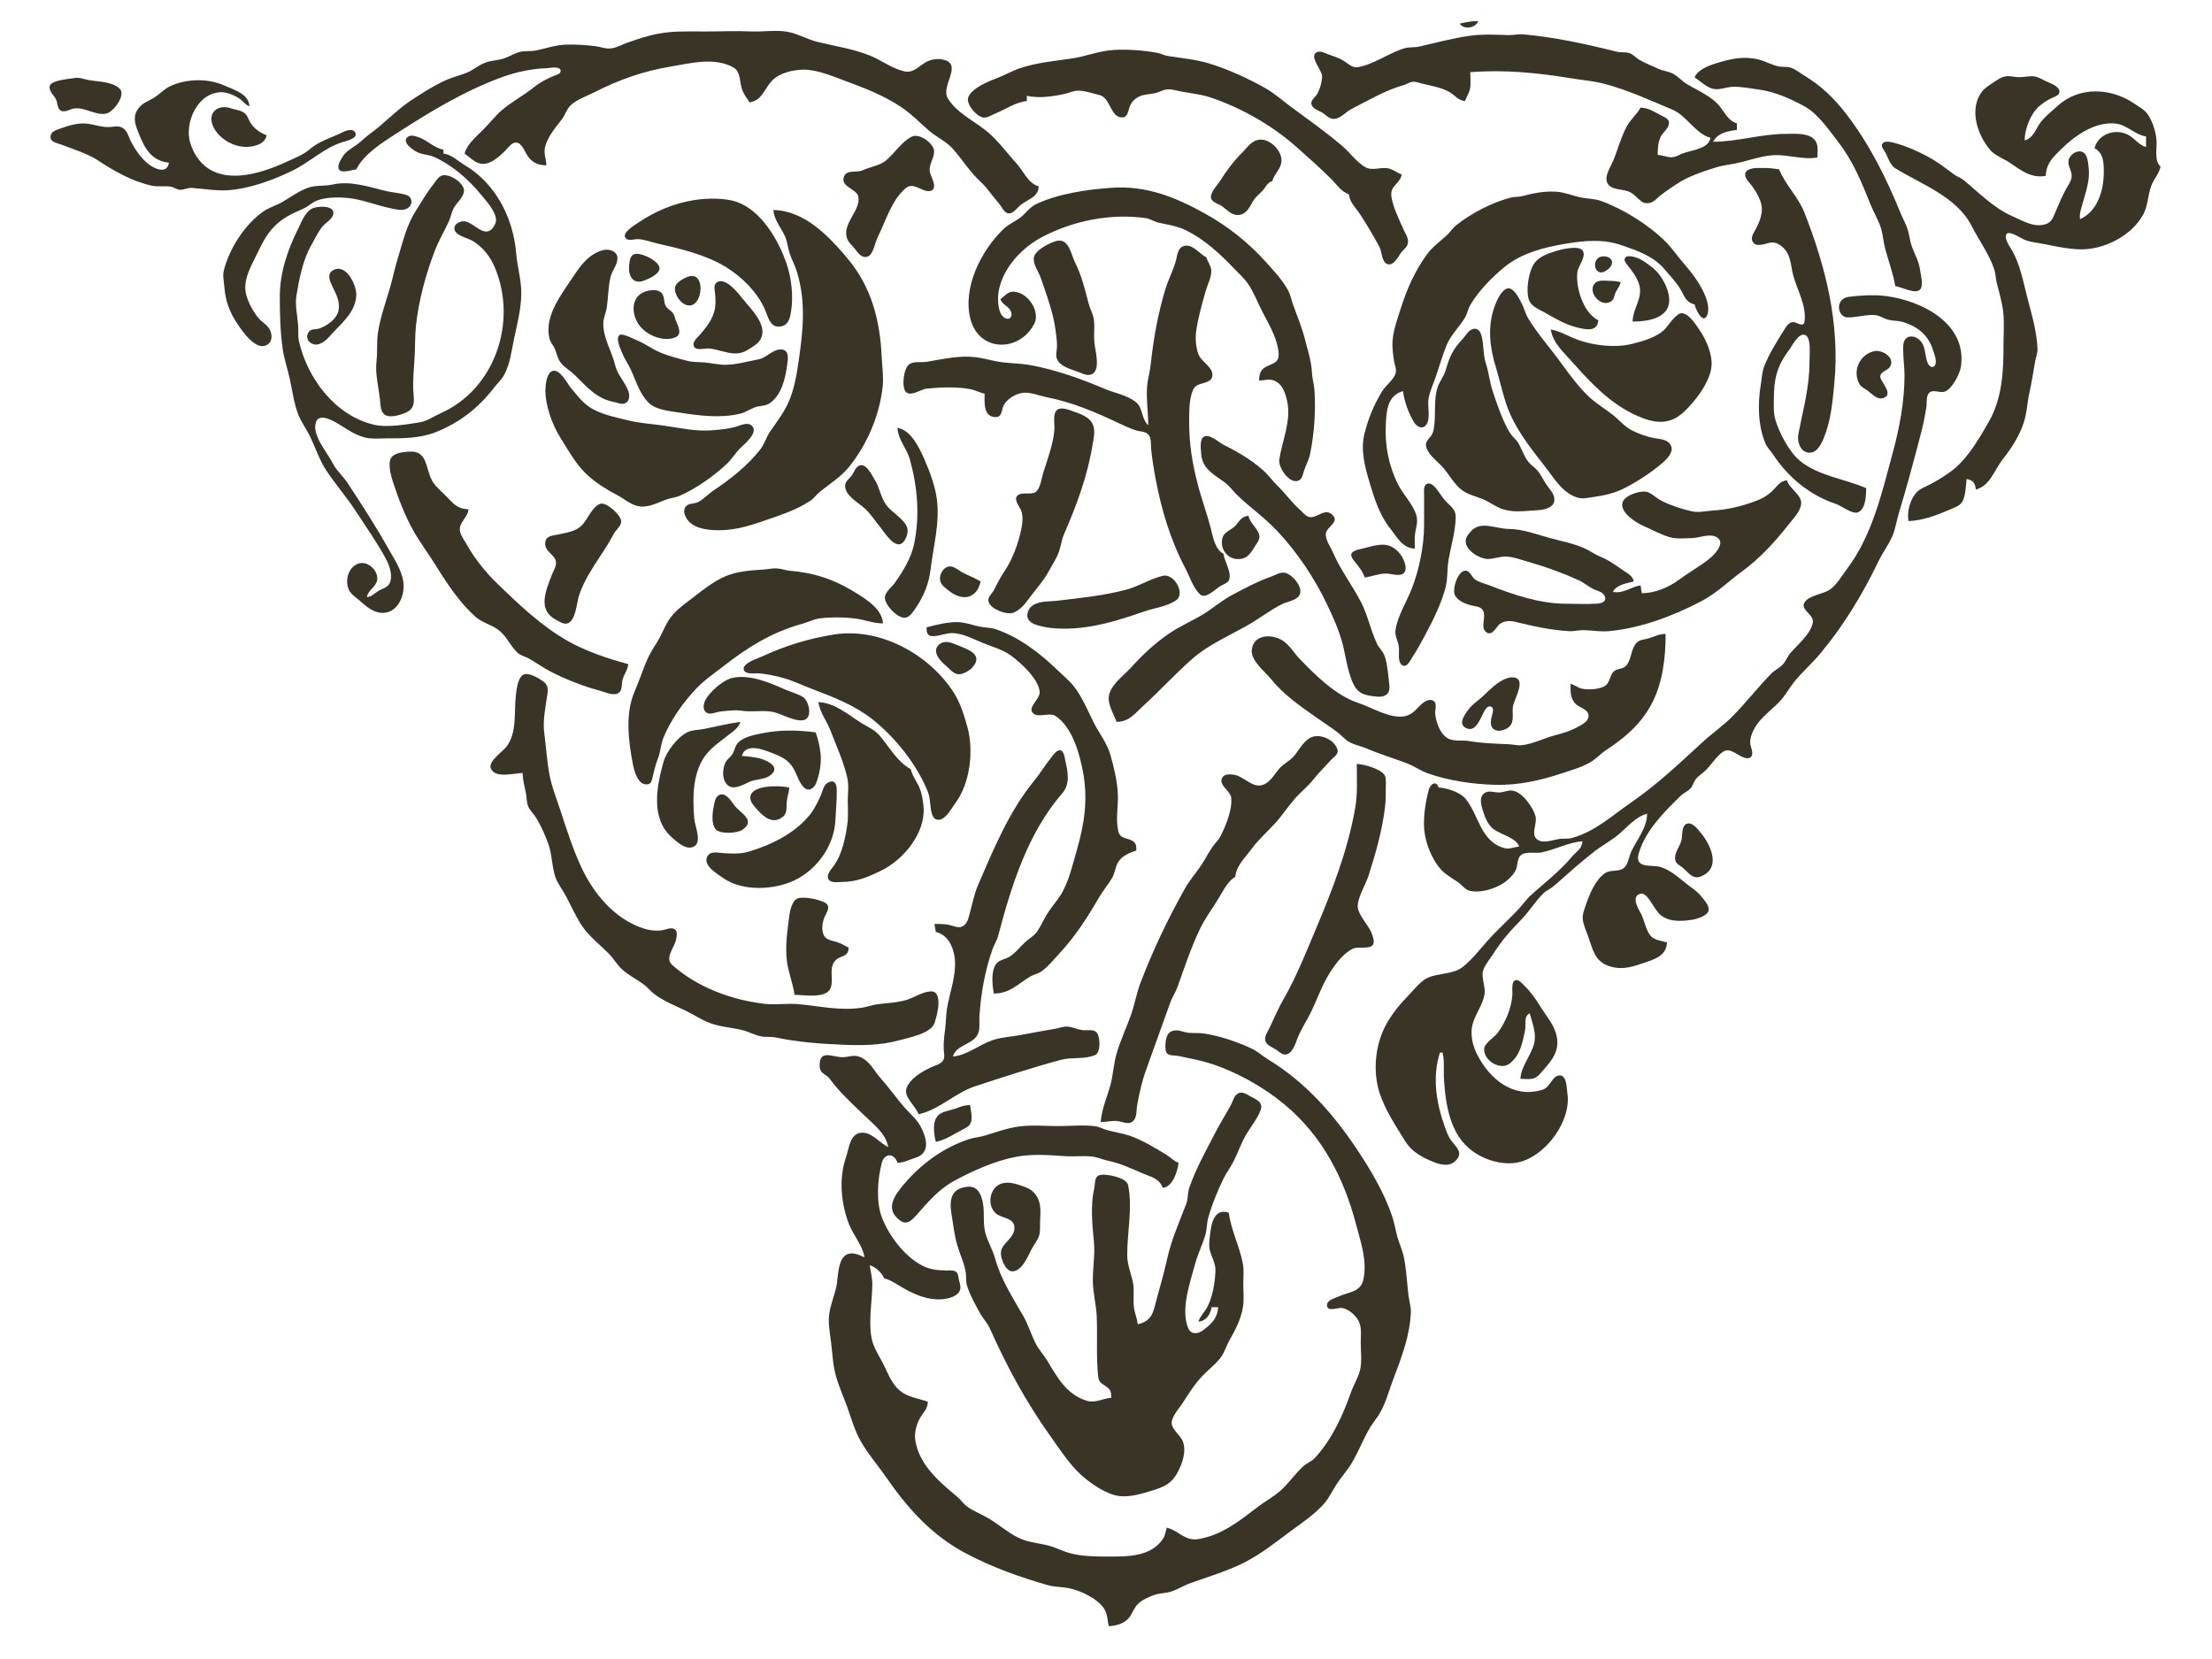 <?xml version="1.0" standalone="no"?>
<!DOCTYPE svg PUBLIC "-//W3C//DTD SVG 1.0//EN" "http://www.w3.org/TR/2001/REC-SVG-20010904/DTD/svg10.dtd">
<svg xmlns="http://www.w3.org/2000/svg" xmlns:xlink="http://www.w3.org/1999/xlink" id="body_1" width="300" height="225">

<g transform="matrix(0.179 0 0 0.178 0 0)">
    <path transform="matrix(1 0 0 1 0 0)"  d="M1106 18C 1109.17 22.891 1118.2 21.427 1120 16C 1115.07 16.014 1110.78 16.908 1106 18M270 129C 275.596 117.472 289.501 108.775 299.83 102.05C 325.278 85.483 351.343 69.504 380 58.912C 390.377 55.077 402.987 52.255 414 51.985C 416.279 51.93 424.793 49.919 424.793 54.082C 424.793 56.321 421.586 57.055 419.995 57.694C 414.361 59.958 409.142 62.695 404.424 66.558C 396.684 72.896 387.647 77.474 380.09 84.09C 375.078 88.478 370.782 94.067 366.09 98.83C 360.981 104.015 353.87 109.813 352 117C 355.511 119.4 358.851 123.177 363 124.421C 370.61 126.704 378.034 119.505 382.92 114.675C 385.11 112.509 387.512 108.635 390.985 108.636C 395.535 108.636 397.681 115.949 399.88 118.995C 403.622 124.178 407.799 125.867 414 126C 413.899 121.672 411.992 117.262 412.793 113C 414.341 104.768 420.694 97.466 425.636 91C 428.151 87.709 429.368 83.203 432.299 80.302C 436.757 75.892 445.383 72.871 451 69.978C 469.204 60.603 487.863 54.135 508 50.742C 522.928 48.225 541.747 43.231 555.891 51.533C 560.967 54.513 560.453 61.886 561.889 67C 563.088 71.271 565.561 74.385 568 78C 577.516 76.488 579.029 67.677 585.005 61.444C 590.701 55.501 600.904 53.069 609 53.079C 619.31 53.091 630.482 57.952 640 61.471C 654.855 66.964 669.594 72.722 682.911 81.633C 690.569 86.758 697.091 93.698 704.039 99.679C 709.633 104.494 716.991 107.791 721.907 113.328C 727.357 119.467 732.014 126.477 737.37 132.75C 740.745 136.703 744.908 139.846 748.039 144.015C 751.127 148.124 754.437 151.971 757.611 155.999C 759.103 157.893 760.242 160.689 762.386 161.953C 766.449 164.35 769.75 159.397 772.3 157.053C 777.92 151.89 786.709 150.748 787 142C 778.855 139.708 775.274 129.997 769.845 124.089C 762.28 115.858 755.836 106.515 746.985 99.455C 737.481 91.874 724.535 85.646 718.133 74.91C 712.639 65.696 728.913 49.931 715.995 45.804C 711.07 44.231 705.375 44.982 701 47.663C 696.401 50.481 691.94 55.559 686 54.487C 676.516 52.776 667.89 45.856 659 42.286C 646.07 37.095 632.474 35.194 619.089 31.83C 611.551 29.936 604.442 25.65 596.83 24.259C 587.913 22.63 578.049 24.357 569 23.961C 557.189 23.444 545.796 23.999 534 24C 522.383 24.001 510.472 23.473 499 25.619C 490.788 27.155 482.83 29.868 474.985 32.671C 471.078 34.068 467.144 36.361 463 36.867C 458.57 37.409 455.137 35.638 450.91 35.129C 443.71 34.261 435.24 33.722 428 34.039C 420.626 34.362 413.218 37.041 406 38.486C 402.034 39.28 397.937 38.601 394 39.532C 389.779 40.531 386.098 43.093 382 44.478C 377.503 45.997 372.584 46.029 368.17 47.545C 363.191 49.255 358.884 53.182 354 55.279C 349.13 57.369 343.878 58.446 339 60.569C 329.227 64.824 319.948 70.841 311.17 76.68C 300.108 84.038 291 94.321 280.174 102.054C 276.77 104.485 273.971 107.648 270.561 110.077C 266.195 113.188 262.07 115.199 259.189 120C 257.846 122.238 254.531 127.723 257.608 129.883C 260.368 131.821 266.883 129.396 270 129M1110 77C 1111.01 73.929 1113 71.157 1113.7 68C 1114.6 63.897 1114 59.185 1114 55C 1140.19 52.933 1165.22 55.477 1191 59.741C 1198.89 61.045 1207.18 61.709 1214.96 63.705C 1232.69 68.252 1250.13 76.378 1267 83.478C 1278.06 88.132 1284.43 101.767 1296 105C 1294.64 113.55 1281.89 114.251 1275.04 116.875C 1272.03 118.028 1269.34 119.963 1265.99 119.817C 1262.6 119.67 1259.42 118.217 1256 118C 1256.04 113.462 1256.19 108.314 1258.27 104.17C 1260 100.735 1264.17 98.106 1264.54 94.054C 1264.84 90.646 1261.49 89.433 1259.01 88.161C 1253.34 85.259 1249.62 82.303 1243 82C 1240.29 87.046 1235.57 90.798 1232.74 96C 1228.1 104.498 1225.81 114.018 1222.1 122.911C 1220.17 127.548 1215.34 134.269 1217.87 139.518C 1220.44 144.84 1229.25 143.984 1234 145.931C 1238.14 147.629 1240.18 150.835 1243.61 153.401C 1245.51 154.814 1247.7 155.107 1249.99 154.601C 1253.2 153.89 1254.86 151.551 1257.26 149.566C 1261.21 146.301 1265.76 143.352 1270 140.463C 1278.91 134.395 1289.77 130.861 1300 127.616C 1305.87 125.754 1312.03 125.307 1318 123.87C 1326.32 121.865 1335.5 118.609 1344.04 118.218C 1354.96 117.718 1366.16 121.923 1377 120C 1377 116.615 1377.64 112.408 1376.44 109.188C 1373.22 100.608 1360.1 102 1353 102C 1334.47 102 1316.57 108 1298 108C 1301.5 101.255 1309.04 99.884 1316 99L1316 99L1316 94C 1308.43 91.855 1305.88 83.209 1300.38 78.134C 1293.72 71.993 1285.55 68.53 1278 63.992C 1274.39 61.819 1271.68 58.461 1268 56.367C 1264.53 54.393 1260.59 54.185 1257 52.588C 1252.13 50.425 1246.71 48.239 1242.09 45.601C 1239.51 44.128 1237.54 41.49 1234.7 40.513C 1231.63 39.457 1228.16 40.185 1225 39.391C 1201.43 33.475 1178.28 28.366 1154 26.171C 1150.26 25.833 1146.7 26.84 1143 26.741C 1133.5 26.487 1123.51 25.888 1114 27.209C 1100.8 29.044 1087.94 32.622 1075 35.541C 1071.38 36.357 1067.62 35.694 1064.04 36.799C 1052.15 40.466 1041.4 48.854 1029 51.157C 1024.5 51.992 1021.53 48.448 1018 46.271C 1014.2 43.924 1010.13 42.788 1006 41.244C 1003.57 40.338 1000.82 38.668 998.149 39.647C 991.006 42.269 1001.67 53.347 1001.7 58C 1001.73 62.151 1000.01 68.237 997.877 71.791C 996.273 74.46 992.031 76.908 994.072 80.522C 995.754 83.5 1000.02 84.489 1002.68 86.38C 1004.5 87.679 1006.03 89.367 1008.18 90.142C 1014.28 92.335 1019.05 85.536 1024 83.018C 1037.23 76.293 1049.39 68.835 1063.83 64.742C 1065.97 64.135 1067.82 62.676 1070.04 62.352C 1072.77 61.956 1075.4 63.215 1078 63.831C 1084.44 65.359 1092.13 66.722 1097.96 69.97C 1102.6 72.552 1104.35 76.373 1110 77L1110 77L1106 18z" stroke="none" fill="#3A3427" fill-rule="nonzero" />
    <path transform="matrix(1 0 0 1 0 0)"  d="M778 77L778 73C 787.249 75.06 797.617 73.576 807 71.471C 810.05 70.787 812.837 69.325 816 69.12C 821.141 68.786 827.955 71.193 832.996 72.394C 841.601 74.443 841.278 90.227 850.786 89.454C 854.594 89.144 854.934 83.7 856.017 81.001C 857.359 77.656 859.792 75.225 863.001 73.608C 866.736 71.726 871.002 71.954 875 71.026C 878.082 70.311 880.839 68.512 884 68.158C 887.708 67.743 891.402 69.063 895 69.739C 902.303 71.111 909.946 71.839 917 74.206C 940.395 82.056 963.96 95.597 982.385 112.053C 991.298 120.014 1000.23 127.949 1008.68 136.411C 1012.75 140.496 1016.35 146.186 1022 148C 1022.85 154.536 1026.92 157.794 1030.34 163.019C 1035.61 171.058 1040.58 179.567 1045.11 188.004C 1047.02 191.571 1046.84 199.654 1051.13 201.199C 1056.37 203.084 1059.78 194.4 1062.47 191.375C 1063.8 189.893 1065.47 188.674 1066.26 186.791C 1068.11 182.395 1065.13 178.834 1063.48 175C 1060.08 167.109 1055.65 158.556 1054.26 150C 1052.86 141.331 1060.85 140.193 1062 133C 1058.31 131.513 1054.93 128.623 1050.91 128.13C 1045.08 127.415 1039.41 130.445 1034 127.106C 1027.49 123.085 1022.78 116.225 1017.02 111.26C 1004.48 100.464 991.243 91.137 978 81.299C 971.685 76.608 965.699 71.15 958.83 67.238C 945.719 59.769 930.49 52.73 916 48.324C 905.739 45.205 895.451 44.329 885.004 42.696C 882.147 42.249 879.643 40.785 876.83 40.26C 866.528 38.337 854.477 37.46 844 38.043C 833.045 38.653 822.742 42.977 812 44.571C 798.903 46.515 785.687 47.667 773.001 51.9C 766.859 53.949 761.098 57.41 754.961 59.719C 748.634 62.099 736.11 67.258 733.623 74.17C 731.757 79.354 740.008 88.918 745.004 89.549C 748.123 89.944 751.231 87.651 754 86.54C 761.964 83.344 769.273 77.893 778 77M1284 59C 1288.13 61.666 1292.55 66.167 1297.29 67.525C 1302.45 69.003 1307.83 66.265 1313 66.129C 1319.45 65.959 1326.6 67.416 1333 68.289C 1344.75 69.89 1356.62 75.234 1366.96 80.88C 1377.56 86.668 1385.85 99.171 1393.04 108.559C 1404.32 123.291 1410.51 139.033 1417.34 156C 1419.75 161.975 1423.37 167.856 1425.2 174C 1426.74 179.161 1427.05 184.75 1428.49 190C 1431.08 199.449 1434.35 208.277 1436 218C 1440.51 218.55 1450.41 224.111 1454.4 220.972C 1457.87 218.232 1455.29 209.663 1454.84 206C 1454.04 199.369 1450.9 194.176 1448.64 188C 1447.1 183.804 1446.78 179.496 1445.53 175.286C 1444.2 170.802 1441.63 166.363 1439.86 162C 1429.09 135.418 1416.5 109.933 1399.02 87.08C 1389.76 74.977 1380.12 65.532 1367.09 57.585C 1363.76 55.556 1360.46 52.773 1356.71 51.545C 1353.92 50.628 1350.87 51.196 1348 50.66C 1342.47 49.629 1337.46 46.502 1332 45.235C 1320.36 42.535 1311 44.933 1300 48.309C 1294.68 49.941 1285.75 53.448 1284 59M1550 134C 1550.43 124.693 1555.23 119.989 1561.58 113.729C 1572.06 103.383 1587.37 92.423 1603 94.174C 1611.57 95.135 1617.72 102.713 1626 104L1626 104L1626 112C 1620.4 110.427 1617.54 105.509 1612.58 102.804C 1602.96 97.569 1589.6 101.938 1587 113C 1593.84 116.646 1594 124.068 1594 131C 1594 144.583 1589.56 160.911 1576 167C 1575.34 162.583 1576.86 159.229 1577.97 155C 1580.29 146.214 1583.66 137.272 1582.56 128C 1582.12 124.279 1581.83 117.458 1577.77 115.761C 1573.58 114.008 1568.06 117.966 1567.32 122.174C 1566.53 126.681 1570.19 130.505 1569.6 135C 1569.17 138.349 1566.92 141.102 1565.38 144C 1562.31 149.794 1559.67 155.948 1557.15 162C 1555.53 165.898 1554.36 169.351 1550 170.772C 1541.05 173.681 1532.97 168.314 1525 164.856C 1510.67 158.641 1499.64 146.993 1487.83 137.263C 1485.49 135.341 1482.58 134.462 1480.17 132.661C 1473.26 127.497 1467.69 123.037 1460 118.981C 1451.88 114.7 1444.91 111.575 1436 109.04C 1433.62 108.362 1427.81 106.723 1426.17 109.603C 1425.18 111.347 1426.68 113.32 1427.6 114.715C 1430.41 118.987 1431.62 125.504 1436.06 128.25C 1455.86 140.498 1482.58 149.94 1493.76 172.001C 1499.38 183.076 1506.84 193.108 1510.95 205.015C 1512.06 208.261 1511.96 211.682 1512.75 215C 1514.56 222.582 1516.99 230.219 1517.83 238C 1518.7 246.184 1518 254.773 1518 263C 1518 282.825 1517.06 303.331 1507.07 320.986C 1500.2 333.112 1491.89 347.611 1481.16 356.807C 1475.99 361.234 1468.98 365.509 1463 368.763C 1459.71 370.554 1455.31 371.949 1452.65 374.648C 1447.33 380.048 1444.67 389.83 1446 397C 1456.48 396.755 1467.49 392.579 1477 388.373C 1480.2 386.959 1484.24 385.798 1486.4 382.857C 1489.2 379.036 1489.59 369.742 1490 365C 1494.92 365.769 1496.63 368.122 1497 373C 1507.92 370.157 1511.09 358.038 1517.39 350C 1523.81 341.807 1529.54 332.965 1533.02 323C 1535.79 315.052 1535.88 307.044 1537.68 299C 1539.47 291.005 1540.58 283.078 1542.04 275C 1542.58 271.99 1543.89 269.099 1543.77 266C 1543.23 252.039 1539.28 239.392 1535.87 226C 1532.83 214.096 1530.65 201.837 1524.61 190.999C 1523.03 188.163 1518.2 181.854 1520.21 178.427C 1522.08 175.244 1531.45 181.687 1534 182.726C 1538.62 184.608 1543.17 184.847 1548 185.808C 1557.08 187.613 1566.7 189.757 1576 189.985C 1594.02 190.428 1615.5 179.587 1624.08 162.999C 1627.41 156.57 1627.42 148.769 1629.79 142C 1631.66 136.641 1635.88 132.441 1637 127C 1632.2 122.298 1634.21 114.249 1633.98 108C 1633.75 101.552 1631.31 93.549 1627.93 88.039C 1625.25 83.668 1621.06 81.669 1617 78.876C 1599.91 67.134 1575.78 65.455 1559.29 80.468C 1554.88 84.476 1549.63 88.482 1546.08 93.275C 1542.21 98.496 1540.79 105.078 1534 107C 1534.03 98.565 1538.53 86.482 1545.14 80.858C 1548.49 78.016 1551.97 75.789 1555.98 74.066C 1557.8 73.285 1560.27 72.327 1560.4 69.996C 1560.64 66 1553.84 63.539 1551.01 62.275C 1548.07 60.955 1545.15 58.972 1541.96 58.34C 1537.9 57.535 1534.04 58.821 1530 58.821C 1526.37 58.821 1522.82 57.566 1519.17 58.264C 1515.71 58.926 1512.7 61.299 1509.83 63.208C 1506.48 65.441 1503.08 67.579 1500.82 71.015C 1492 84.426 1498.57 103.332 1508.01 114.366C 1511.75 118.736 1518.3 120.877 1523 124.141C 1531.56 130.083 1539.28 135.988 1550 134M55.999 59.515C 51.967 60.305 37.942 61.005 37.546 66.109C 37.257 69.837 41.145 72.848 42.57 76C 43.636 78.358 43.395 82.302 45.599 83.968C 48.726 86.331 52.83 83.176 56 82.664C 64.397 81.309 72.968 88.608 80.96 86.413C 86.184 84.978 95.593 72.322 90.681 67.572C 84.913 61.993 74.342 62.341 67.039 60.961C 63.108 60.218 60.106 58.71 55.999 59.515M128 124C 126.562 133.016 117.011 128.72 112.04 124.671C 106.901 120.484 102.356 113.837 99.301 108C 97.434 104.433 96.729 99.966 93.153 97.608C 89.594 95.261 85.891 96.821 82 96.821C 76.884 96.82 71.988 95.13 67 94.325C 59.678 93.143 51.831 95.725 45.001 98.181C 42.495 99.082 38.971 100.201 38.377 103.208C 37.333 108.491 43.579 108.971 47 110.348C 55.66 113.833 66.245 116.937 74 122.065C 86.805 130.532 99.819 138.066 115 141.471C 119.614 142.506 124.35 141.494 128.985 142.144C 131.527 142.5 133.587 144.289 136.08 144.573C 139.049 144.91 141.906 143.004 145.004 143.188C 154.329 143.743 163.615 145.568 173 144.911C 189.243 143.772 207.575 136.983 222 129.83C 234.705 123.531 246.303 112.162 260 108.155C 262.529 107.415 272.053 105.174 268.914 100.589C 266.784 97.479 261.46 99.817 259 101.039C 250.751 105.14 241.84 107.497 234.715 113.665C 229.567 118.121 224.059 120.033 218 122.889C 197.821 132.4 165.457 143.16 149.459 120.021C 147.148 116.679 145.387 112.868 144.183 108.999C 139.403 93.645 149.734 70.2 168 70.258C 172.217 70.272 178.601 73.014 181.946 75.505C 184.548 77.443 185.906 79.908 189 81C 188.474 71.476 177.588 68.575 170 65.164C 157.585 59.583 141.652 59.866 129.17 65.535C 124.937 67.457 121.46 71.337 117.576 73.896C 112.127 77.485 107.198 78.184 103.684 84.424C 100.403 90.251 103.084 96.647 105.369 102.286C 109.922 113.52 114.693 122.333 128 124M202 103C 197.331 101.416 192.762 98.09 190.005 93.91C 188.204 91.181 187.693 87.833 184.856 85.858C 182.11 83.947 178.129 83.632 175 82.541C 165.267 79.145 156.947 85.757 161.367 96C 165.695 106.029 178.112 112.986 189 111.812C 194.628 111.205 200.975 109.082 202 103M278 455C 278.987 448.739 286.434 446.697 285.847 440.003C 285.263 433.334 277.809 426.957 271.09 429.603C 263.751 432.493 261.369 442.146 264.144 448.91C 265.688 452.673 269.077 454.717 272.039 457.256C 276.636 461.195 281.744 466.116 288.09 466.87C 301.116 468.417 307.259 453.569 305.56 443C 304.075 433.757 298.704 426.005 294.242 418C 284.758 400.989 274.032 384.299 263.352 368.004C 259.829 362.629 255.077 358.859 252.164 353.014C 248.14 344.938 235.513 330.833 239.607 321.148C 242.532 314.229 253.935 321.467 257.83 323.88C 263.927 327.658 268.88 331.202 276 333.211C 281.362 334.724 287.482 334 293 334C 305.427 334 318.307 333.988 330 329.329C 348.369 322.011 362.583 310.764 374.569 295.093C 376.97 291.952 379.893 289.484 381.806 285.96C 386.632 277.07 387.492 267.565 389.518 258C 391.836 247.054 394.596 236.306 394.957 225C 395.304 214.11 391.956 203.682 391.093 193C 388.931 166.226 375.628 139.797 352 125.741C 346.555 122.502 342.518 117.934 336 117L336 117L336 114C 329.061 112.93 323.818 106.762 317 104.514C 314.661 103.743 311.639 102.565 309.322 104.043C 303.127 107.994 313.821 115.111 317.17 116.416C 320.942 117.885 325.115 117.887 328.91 119.595C 342.597 125.755 354.834 136.567 364.241 148.015C 368.127 152.745 375.307 160.642 375.798 166.985C 375.924 168.611 375.5 170.156 374.721 171.571C 368.392 183.079 360.625 170.861 352.999 168.779C 349.411 167.798 343.468 170.373 344.377 174.854C 345.383 179.821 354.685 181.325 358.424 183.708C 366.177 188.65 371.519 195.594 375.011 204C 392.141 245.232 375.083 296.492 333.83 314.884C 328.787 317.133 323.483 320.924 318 321.786C 307.608 323.421 293.348 326.038 283 323.529C 253.897 316.473 232.881 288.316 226.529 260C 225.573 255.739 226.241 251.316 225.83 247C 225.162 239.975 223.474 231.993 224.619 225C 226.575 213.047 229.646 197.513 235.746 187C 238.47 182.306 241.068 176.412 244.568 172.3C 247.166 169.248 251.654 167.271 252.508 163.005C 253.89 156.095 239.91 156.922 236.209 159.024C 230.72 162.142 228.178 169.703 225.565 175C 217.705 190.931 212 208.099 212 226C 212 239.448 212.331 252.672 214.209 266C 215.294 273.7 218.029 281.38 219.64 289C 221.525 297.918 222.72 307.247 225.978 315.83C 228.101 321.427 232.012 326.586 234.64 332C 238.799 340.566 241.982 350.498 247.195 358.424C 254.085 368.899 262.369 378.383 269.265 389.001C 277.241 401.28 285.519 412.986 292.501 426C 295.132 430.904 298.08 439.453 294.972 444.811C 293.053 448.12 289.086 448.545 286.17 450.566C 283.187 452.632 281.693 454.419 278 455M691.039 104.039C 682.985 107.887 677.694 117.167 670.91 122.57C 666.375 126.181 658.879 127.263 653.576 129.787C 649.512 131.721 641.693 129.208 639.608 134.144C 636.059 142.546 649.39 143.638 650.378 150.058C 652.003 160.617 638.426 169.938 641.573 180.996C 642.552 184.434 645.207 186.488 647.371 189.155C 649.836 192.193 652.821 197.387 657.656 195.378C 661.701 193.698 663.013 184.726 664.86 181.039C 670.917 168.949 675.549 152.279 686.3 143.329C 691.136 139.303 696.114 143.811 700.999 145.221C 703.141 145.839 706.287 146.048 707.353 143.566C 709.025 139.678 704.69 134.036 704.391 130C 703.995 124.643 708.001 120.224 707.751 115.04C 707.466 109.134 696.579 101.393 691.039 104.039M964 138C 965.431 132.496 970.476 128.795 970.941 123C 971.612 114.631 961.029 103.852 952.001 106.897C 947.532 108.404 944.828 112.54 941.675 115.725C 934.642 122.831 929.696 129.509 924.319 137.999C 922.21 141.329 916.838 146.614 917.567 150.856C 918.145 154.218 923.531 155.404 925.961 157.174C 930.256 160.302 933.993 165.07 939.985 163.552C 945.025 162.275 947.14 157.049 949.55 153.015C 951.408 149.905 954.04 148.085 956.444 145.486C 959.233 142.469 959.859 139.303 964 138M1414 372C 1398.06 364.878 1377.95 362.724 1363.92 351.236C 1355.6 344.424 1347.72 329.311 1344.93 319C 1343.61 314.139 1344 308.985 1344 304C 1344 289.047 1346.24 279.083 1355.33 267.001C 1357.72 263.834 1362.02 254.477 1366.88 255.037C 1369.28 255.313 1370.23 257.992 1370.66 260.005C 1371.72 265.067 1371 270.849 1371 276C 1371 295.222 1366.09 312.329 1362.52 331C 1361.59 335.886 1363.59 343.288 1369.09 344.677C 1375.88 346.392 1379.59 339.181 1381.73 334C 1387.28 320.56 1388.48 306.226 1389.83 292C 1394.14 246.76 1383.38 203.573 1367.18 162C 1362.53 150.081 1352.57 140.686 1348 129C 1344.65 128.577 1341.39 128.044 1338 128.004C 1335.67 127.976 1333.33 127.946 1331 128.015C 1327.09 128.132 1320.9 129.291 1322.53 134.691C 1323.32 137.3 1325.84 139.448 1327.4 141.616C 1330.78 146.325 1334.82 153.098 1334.94 159C 1335.05 164.086 1332.87 169.518 1330.6 174C 1329.14 176.9 1326.28 180.264 1327.76 183.721C 1330.19 189.375 1337.93 185.191 1342 184.778C 1345.12 184.461 1347.57 185.781 1349.96 187.685C 1357.17 193.442 1356.51 201.919 1358.72 210C 1361.71 220.958 1368.89 233.045 1367.26 244.922C 1366.58 249.861 1361.83 245.697 1359.09 245.457C 1356.44 245.224 1354.39 247.225 1353.09 249.305C 1347.41 258.339 1340.5 269.182 1336.68 279.17C 1335.05 283.436 1334.86 288.514 1334.12 293C 1331.75 307.349 1331.82 324.122 1337.7 338C 1338.99 341.023 1341.42 343.288 1343.2 346C 1354.67 363.467 1370.9 377.202 1391 383.949C 1395.19 385.356 1403.52 392.06 1407.69 390.377C 1413.8 387.91 1413.77 377.434 1414 372M334.129 134.046C 331.613 135.352 329.967 138.421 328.25 140.576C 323.322 146.76 319.636 153.404 315.406 160.039C 307.969 171.706 305.667 183.001 301.62 196C 299.146 203.948 297.577 212.068 295.272 220C 291.957 231.41 287.995 242.136 286.3 254C 285.312 260.918 286.105 268.031 285.285 275C 284.148 284.671 286.747 294.527 287.872 304C 288.324 307.809 287.964 313.412 291.549 315.972C 295.495 318.79 303.619 316.083 307.56 314.361C 315.882 310.727 313.194 303.268 313.054 296C 312.911 288.577 313.58 280.445 314.09 273C 314.655 264.744 314.295 256.211 315.174 248C 317.191 229.159 322.687 208.641 329.467 191C 332.359 183.476 336.579 176.311 339.955 169C 341.445 165.775 341.972 162.188 343.557 159C 345.765 154.56 350.68 151.087 351.522 146.015C 352.566 139.729 339.666 131.174 334.129 134.046M252 140.594C 246.137 141.922 239.648 141.016 234 142.85C 226.872 145.166 220.244 150.241 213.83 153.958C 209.087 156.706 203.805 158.059 199.259 161.309C 185.271 171.308 173.733 189.487 169.609 206C 168.589 210.082 169.612 213.914 169.911 218C 170.943 232.07 175.71 241.745 184.22 252.896C 187.54 257.246 194.731 265.547 200.981 263.378C 207.148 261.238 206.63 253.62 203.231 249.325C 201.276 246.854 198.425 245.27 196.34 242.907C 192.204 238.219 188.34 231.027 186.637 225C 183.582 214.184 189.941 203.254 194.472 194C 198.461 185.854 201.543 178.979 208.08 172.301C 214.502 165.742 221.899 162.511 230 158.916C 233.585 157.325 236.351 154.303 240 152.853C 247.675 149.803 259.97 150.045 268 151.464C 277.506 153.143 286.572 156.761 296 158.714C 299.683 159.478 304.329 160.724 307.941 159.141C 312.777 157.022 313.244 150.313 307.941 148.569C 302.83 146.887 297.197 146.742 292 145.448C 279.293 142.281 265.31 137.58 252 140.594M758 228C 759.47 232.503 764.935 233.396 766.238 238.086C 766.879 240.391 765.855 243.339 762.981 242.824C 755.689 241.518 755.65 227.408 756.623 222C 759.875 203.928 774.289 188.603 790 180.362C 813.441 168.066 841.639 162.466 868 166.188C 871.617 166.699 874.489 168.939 878 169.701C 885.401 171.308 891.921 172.167 898.911 175.633C 912.34 182.291 924.264 193.235 934.439 204C 938.441 208.234 942.986 212.151 946.168 217.089C 949.718 222.599 952.391 229.089 955.22 235C 960.375 245.773 967.268 255.783 968.705 268C 969.874 277.94 962.987 276.342 957.344 280.742C 954.378 283.056 954.103 286.543 954 290C 957.568 289.847 961.544 288.62 964.999 289.858C 971.485 292.182 973.643 298.87 975.099 305C 978.71 320.19 971.505 335.495 969.274 350.17C 968.374 356.091 976.864 368.938 983.776 366.214C 986.694 365.064 987.091 361.606 987.924 358.999C 989.354 354.519 991.638 350.665 992.6 346C 995.787 330.533 997.016 312.778 995.911 297C 995.603 292.616 994.254 288.399 994.039 284C 993.611 275.265 991.002 267.422 988.873 259C 986.498 249.601 982.908 241.059 979.68 232C 978.399 228.404 977.805 224.701 975.98 221.286C 971.767 213.401 965.118 206.338 959.211 199.714C 945.957 184.855 930.423 172.444 913 162.731C 890.265 150.055 868.502 141.232 842 143.089C 823.716 144.371 801.667 147.553 785.001 155.565C 779.92 158.007 777.229 162.704 772.87 165.957C 768.862 168.948 764.357 170.689 760.666 174.206C 743.526 190.537 728.796 219.487 735.469 243.714C 742.242 268.303 772.299 268.393 783.547 246.911C 788.744 236.984 778.067 221.7 767.039 222.256C 763.449 222.437 760.732 226.023 758 228M1072 418C 1072 414.062 1071.62 409.896 1072.26 406C 1073.09 400.939 1074.61 397.166 1072.94 392C 1070.33 383.905 1063.11 376.743 1059.23 369C 1052.16 354.877 1049.28 339.442 1049.96 324C 1050.41 313.652 1050.91 301.455 1063 298C 1064.02 305.906 1067.28 315.156 1071.53 321.941C 1073.34 324.82 1077.17 327.312 1080.14 324.257C 1084.34 319.936 1081.43 309.498 1082.32 304C 1083.3 298.003 1086.01 292.525 1087.95 286.83C 1090.67 278.845 1092.88 270.856 1096.05 263C 1099.18 255.255 1105.43 249.432 1109.74 242.424C 1111.74 239.171 1112.25 235.309 1114.22 232C 1120.41 221.594 1130.62 211.036 1140.01 203.378C 1153.07 192.731 1169.94 188.448 1186 185.741C 1200.57 183.287 1214.59 181.906 1229 186.949C 1240.77 191.068 1252.81 195.167 1261.11 205.089C 1264.94 209.668 1269.36 214.234 1272.56 219.289C 1276.06 224.83 1276.87 230.27 1284 232C 1284.4 234.783 1289.9 247.188 1293.26 240.677C 1295.36 236.597 1293.87 229.956 1292.26 226C 1288.06 215.619 1281.74 207.694 1274.55 199.286C 1270.28 194.284 1266.53 188.67 1261.87 184.018C 1249.15 171.322 1229.93 159.208 1213 153.09C 1208.1 151.319 1203.03 151.499 1198 150.486C 1191.78 149.234 1185.27 146.403 1179 146.043C 1169.66 145.508 1161.88 147.22 1153 149.505C 1150.38 150.18 1147.63 149.802 1145.01 150.474C 1130.58 154.172 1114.98 162.341 1103.33 171.63C 1100.48 173.906 1098.58 177.108 1095.9 179.564C 1090.54 184.462 1085.35 187.999 1081.04 194.001C 1071.9 206.727 1066.01 220.126 1061.33 235C 1058.78 243.091 1055.98 250.465 1055.17 259C 1054.67 264.251 1055.42 269.804 1056.21 275C 1056.65 277.949 1058.2 280.932 1057.52 283.961C 1056.38 289.104 1050.03 293.49 1047.29 298.004C 1040.98 308.377 1036.94 318.263 1033.92 330C 1030.63 342.785 1034.17 355.805 1037.8 368C 1041.5 380.442 1045.38 392.68 1053.56 403C 1058.77 409.557 1062.64 417.7 1072 418M526 152.44C 510.466 154.935 496.47 160.933 483.514 169.707C 480.957 171.438 469.673 178.169 474.608 181.958C 476.828 183.663 480.486 182.151 483 182.183C 487.89 182.245 493.225 184.413 498 185.499C 515.123 189.395 534.929 194.099 550 203.456C 562.085 210.96 573.242 222.064 579.201 235C 581.994 241.062 583.302 250.472 591.961 248.655C 597.665 247.458 598.628 241.951 599.41 237C 601.199 225.659 599.69 211.843 595.995 201C 589.858 182.988 576.854 160.181 557.83 153.688C 548.998 150.673 535.144 150.971 526 152.44M586 160C 586.505 167.598 591.731 173.316 594.757 180.039C 596.635 184.213 596.885 188.699 598.29 193C 599.849 197.772 602.334 202.196 603.791 207C 610.566 229.344 608.628 250.271 605.424 273C 603.727 285.044 601.73 297.983 596.276 309C 592.81 316.001 587.74 322.532 583.376 329C 580.561 333.172 579.146 338.484 576.111 342.381C 566.696 354.471 553.748 364.901 541.089 373.38C 536.944 376.156 533.307 380.248 528.911 382.547C 526.174 383.978 522.101 383.323 519.894 385.603C 518.269 387.282 518.025 389.866 518.761 392C 522.483 402.795 535.564 404 545 404C 558.897 404 570.991 399.555 584 395.028C 594.918 391.228 603.982 387.998 613.826 381.675C 616.723 379.815 618.522 376.871 621.174 374.725C 628.681 368.65 637.437 363.155 643.536 355.485C 657.133 338.39 666.725 315.755 668.83 294C 669.549 286.57 668.362 279.37 668.039 272C 666.828 244.332 660.324 218.648 642.209 197C 628.189 180.246 609.876 160.509 586 160M800 183.714C 795.034 185.171 784.466 190.508 783.362 196.04C 782.383 200.947 787.114 207.407 788.667 212C 793.074 225.031 798.109 238.283 799.816 252C 800.296 255.85 800.967 260.128 800.871 264C 800.784 267.557 799.384 271.022 801.229 274.37C 804.363 280.057 813.435 281.771 819 284.204C 821.498 285.297 824.239 286.285 826.941 285.242C 834.329 282.392 829.735 266.943 829.17 261C 828.603 255.045 829.633 248.933 828.696 243.015C 828.036 238.844 825.794 235.088 824.746 230.999C 821.972 220.178 819.598 210.114 814.543 200C 811.458 193.827 809.942 180.798 800 183.714M870 324C 864.73 319.118 865.961 310.753 860.852 306.559C 854.119 301.033 844.759 299.567 837 296.272C 818.893 288.582 800.463 281.906 781 278.245C 773.053 276.749 764.906 276.954 757 275.675C 751.007 274.706 745.015 272.804 739 272.129C 726.215 270.693 714.437 273.662 702 275.675C 697.926 276.334 692.932 275.115 689.228 277.318C 684.721 279.999 682.909 294.3 686.179 298.396C 689.619 302.705 697.932 296.536 702 296.108C 711.989 295.057 725.135 294.576 735 296.468C 738.825 297.202 742.22 299.146 746 300C 746 306.392 744.9 317.388 753.982 317.808C 759.825 318.078 758.584 311.638 760.893 308.015C 763.714 303.59 769.764 299.943 775 299.306C 780.569 298.63 787.532 301.535 793 302.629C 812.707 306.571 829.953 313.978 848 322.573C 852.152 324.55 856.605 326.655 861 328.012C 863.749 328.86 867.3 328.618 869.566 330.603C 872.743 333.384 871.796 338.268 872.171 342C 872.935 349.613 874.203 357.47 875.611 365C 880.029 388.621 886.903 411.672 898.111 433C 901.512 439.472 903.766 447.35 909.012 452.677C 913.42 457.155 920.835 448.666 924.999 446.336C 927.134 445.141 930.392 444.191 931.303 441.657C 933.282 436.155 927.693 427.56 927 422C 920.581 418.444 919.146 409.585 917.486 403C 914.518 391.226 910.214 379.757 907.24 368C 903.306 352.448 901 338.123 901 322C 901 314.928 900.869 306.828 902.88 300.001C 903.646 297.404 904.619 294.826 907.143 293.513C 910.819 291.602 918.361 291.575 918.628 285.981C 918.908 280.125 911.579 276.159 908.899 271.711C 906.23 267.281 905.545 258.07 906.214 253C 907.537 242.967 910.667 231.797 913.428 222C 914.81 217.098 918.033 211.15 917.748 206C 917.552 202.453 914.913 199.394 914 196C 908.59 193.478 903.046 184.761 896.214 187.746C 892.326 189.445 892.025 194.429 891.104 198C 889.174 205.49 885.385 212.536 883.103 220C 877.307 238.96 873.923 258.421 871.826 278C 871.216 283.704 869.484 289.24 869.089 295C 868.423 304.722 870 314.303 870 324M1211 244C 1199.75 238.626 1193.51 218.81 1195.21 207C 1195.85 202.549 1202.37 194.994 1198.97 190.742C 1195.87 186.864 1183.01 189.932 1179 191.229C 1173.38 193.044 1167.51 194.897 1163.43 199.464C 1158.25 205.269 1155.72 221.638 1158.6 228.911C 1160.45 233.576 1165.97 235.624 1170 237.9C 1178.79 242.859 1185.97 247.439 1196 249.765C 1202.66 251.309 1210.34 252.662 1211 244M457.09 190.561C 446.325 193.353 439.987 202.094 434.255 210.834C 425.613 224.011 412.127 240.817 416.317 258C 416.967 260.666 418.84 262.586 420.006 265C 422.011 269.15 422.185 273.263 425.34 276.957C 428.233 280.343 432.224 282.504 435.385 285.619C 444.524 294.626 451.883 303.717 465 306.244C 467.762 306.776 470.92 308.46 473.721 307.239C 477.066 305.782 477.201 301.124 476.142 298.17C 473.534 290.897 467.918 285.946 466 278C 463.411 267.275 456.791 257.341 457.13 246C 457.255 241.814 459.21 238.088 459.791 234C 460.859 226.488 460.794 218.367 462.599 211C 463.76 206.26 467.716 201.937 467.833 197.04C 467.965 191.474 461.72 189.36 457.09 190.561M480.279 193.757C 477.194 195.139 477.114 199.121 476.733 202C 475.746 209.456 479.292 217.224 488 213.775C 491.627 212.339 499.014 209.278 499.663 204.858C 500.499 199.161 484.994 191.643 480.279 193.757M1212.13 195.862C 1205.7 198.762 1208.41 210.53 1215.83 206.856C 1218.17 205.699 1221.3 202.963 1221.41 200.146C 1221.58 195.692 1215.31 194.43 1212.13 195.862M1237 245C 1245.24 244.932 1255.71 244.051 1261.58 237.557C 1269.95 228.302 1259.9 209.929 1252 203.831C 1247.51 200.37 1242.7 196.578 1236.96 195.483C 1235.27 195.16 1232.21 194.729 1231.18 196.604C 1230.14 198.478 1231.99 200.593 1233.06 201.961C 1236.57 206.461 1239.8 210.491 1241.7 216C 1245.4 226.744 1237.11 234.646 1237 245M252.148 206.028C 248.669 208.088 249.172 211.772 250.441 214.999C 253.422 222.58 258.25 228.402 256.366 236.999C 255.003 243.218 247.788 248.197 242 250.272C 239.599 251.133 235.914 250.405 234.179 252.603C 229.762 258.201 236.207 264.281 241.996 262.097C 247.087 260.177 249.784 256.007 253.375 252.286C 260.798 244.594 269.498 236.485 269.96 225C 270.262 217.489 262.301 200.018 252.148 206.028M521 210.928C 517.753 212.184 511.998 215.267 511.448 219.093C 510.57 225.198 518.151 235.213 524.786 232.257C 533.146 228.532 533.528 206.084 521 210.928M543.319 215.043C 540.539 216.8 541.416 220.307 541.715 223C 542.25 227.807 542.463 233.242 541.025 237.911C 538.975 244.568 534.928 249.648 530.475 254.841C 528.682 256.931 525.029 259.833 525.462 262.942C 526.144 267.833 533.934 265.258 537 265.498C 546.628 266.255 556.472 272.756 566 266.87C 569.104 264.953 573.081 262.826 575.297 259.87C 583.544 248.867 568.529 235.12 562.157 226.996C 559.008 222.981 549.618 211.062 543.319 215.043M1228 215C 1225.3 214.358 1222.78 214.037 1220 214.004C 1216.72 213.964 1211.16 213.037 1208.6 215.603C 1202.24 221.987 1212.63 234.845 1220.68 229.681C 1223.16 228.094 1223.06 224.7 1224.34 222.3C 1225.72 219.714 1227.28 217.887 1228 215M1141.21 220.086C 1136.7 222.291 1133.36 230.527 1131.89 235C 1126.97 249.889 1128.9 265.231 1133.43 280C 1137.18 292.196 1139.14 304.177 1144.43 316C 1150.83 330.337 1161.58 343.841 1171.14 356.171C 1177.87 364.854 1184.53 376.453 1196 379.351C 1199.56 380.25 1203.44 379.238 1207 378.729C 1215.43 377.525 1223.35 375.857 1231 371.866C 1241.09 366.606 1251.35 359.914 1259.94 352.401C 1262.72 349.967 1267.4 345.156 1266.51 341.051C 1265.13 334.687 1258.05 334.643 1253.09 333.742C 1247.6 332.744 1240.89 330.281 1236 327.645C 1230.45 324.655 1226.84 319.925 1222 316.105C 1215.97 311.343 1209.27 307.435 1203.68 302.076C 1195.69 294.419 1188.85 284.948 1182.38 275.999C 1174.35 264.879 1165.31 254.763 1158.12 243C 1155.8 239.209 1154.91 234.899 1152.88 231C 1151.07 227.512 1146.36 217.563 1141.21 220.086M491 221.529C 479.609 224.141 477.722 235.206 482.506 244.87C 487.074 254.096 500.86 260.805 510.941 257.347C 517.65 255.046 513.694 248.435 511.985 244.004C 511.318 242.273 511.116 240.203 509.988 238.684C 508.333 236.453 505.675 235.538 504.318 232.945C 503.035 230.494 503.422 227.699 502.44 225.189C 500.629 220.563 495.126 220.583 491 221.529M1151 645C 1147.44 645.355 1143.55 647.234 1140 646.255C 1121.41 641.12 1120.76 621.111 1110.3 608.468C 1106.18 603.495 1096.24 600.414 1090 600C 1088.09 594.26 1083.68 597.417 1082.47 602.005C 1080.05 611.214 1078.32 622.456 1079.09 632C 1079.92 642.195 1084.93 654.95 1091.82 662.555C 1095.43 666.537 1100.55 669.258 1104.91 672.309C 1107.68 674.255 1109.75 677.578 1113.09 678.566C 1120.05 680.623 1129.75 677.931 1135.96 674.727C 1140.69 672.287 1146.08 667.835 1148.43 662.985C 1150.27 659.193 1149.07 653.44 1153.15 651.028C 1157.22 648.616 1163.46 650.422 1168 649.485C 1178.57 647.306 1188.18 641.855 1199 641C 1198.54 647.022 1194.27 648.748 1190.71 653.081C 1182.1 663.55 1170.41 672.581 1160.37 681.633C 1156.22 685.382 1152.91 690.352 1149 694.409C 1141.6 702.095 1133.52 709.411 1126.51 717.45C 1120.78 724.016 1114.9 731.591 1108 736.956C 1100.95 742.438 1090.11 741.329 1082.09 744.857C 1076.58 747.279 1072.07 753.237 1068.03 757.486C 1061 764.868 1055.56 771.119 1050.5 780.17C 1041.91 795.551 1039.88 816.289 1045.36 833C 1049.6 845.916 1057.41 857.599 1064.34 869C 1069.6 877.647 1077.13 881.646 1086 885.299C 1092.23 887.866 1099.62 889.344 1104.26 882.812C 1108.22 877.233 1102.29 872.941 1099.33 868.714C 1097.28 865.805 1096.06 862.323 1094.86 859C 1088.25 840.696 1084.99 820.938 1091 802L1091 802L1093 802C 1094.65 808.928 1093.61 815.958 1094.09 823C 1095.41 842.262 1098.73 864.495 1115.46 876.911C 1125.01 884.005 1139.09 888.299 1151 885.468C 1171.35 880.628 1190.8 853.807 1187.56 833C 1186.98 829.247 1187.15 819.534 1181.96 819.377C 1176.17 819.201 1174.64 828.375 1169 830.197C 1146.59 837.432 1128.46 822.058 1118.97 803.015C 1115.75 796.551 1113.87 788.114 1115.6 781C 1117.55 772.992 1123.19 766.142 1124.73 758C 1125.9 751.767 1121.88 744.859 1123.89 739C 1125.36 734.725 1128.85 730.792 1131.25 727C 1137.58 717.037 1143.96 709.554 1152.25 701.116C 1158.49 694.77 1163.22 686.696 1169.49 680.564C 1171.75 678.358 1174.86 677.251 1177.25 675.142C 1187.42 666.132 1197.28 657.176 1208 648.789C 1213.98 644.109 1220.84 640.521 1226.58 635.622C 1233 630.134 1239.54 622.106 1248 620C 1247.88 631.037 1240.27 639.405 1235.9 649C 1234.19 652.769 1233.69 658.399 1230.45 661.258C 1226.72 664.549 1220.46 662.389 1216.19 665.228C 1208.8 670.13 1204.01 681.943 1201.39 690C 1200.32 693.289 1198.91 696.466 1199.2 700C 1199.59 704.623 1201.64 708.805 1203.18 713.089C 1206.72 722.935 1208.06 732.363 1219 736.045C 1229.81 739.682 1237.87 736.224 1248 732.812C 1255.81 730.182 1262.78 726.946 1263 718C 1259.27 717.013 1254.15 716.417 1251.28 713.683C 1246.86 709.48 1245.97 700.39 1242.74 695C 1240.62 691.454 1235.94 682.598 1243.04 680.971C 1247.31 679.992 1250.79 687.626 1252.9 690.424C 1254.64 692.731 1255.91 695.408 1258.21 697.235C 1265.01 702.635 1273.99 702.002 1282 700.815C 1285.48 700.299 1293.57 697.835 1294.51 693.892C 1295.42 690.077 1291.07 685.679 1288.95 682.926C 1285.88 678.958 1281.86 676.621 1278 673.536C 1272.21 668.905 1265.31 662.622 1258 660.572C 1251.17 658.656 1238.09 662.16 1241.69 650C 1246.83 632.607 1260.99 618.614 1273.38 606.379C 1275.71 604.077 1279.05 602.927 1281.15 600.39C 1282.69 598.522 1283.14 596.015 1284.56 594.053C 1286.76 591.018 1290.18 589.189 1292.76 586.522C 1296.95 582.201 1300.89 575.657 1306.02 572.462C 1310.42 569.718 1315.98 574.933 1320 576.671C 1322.05 577.557 1325.3 578.623 1326.95 576.396C 1328.94 573.715 1326.17 568.984 1326.07 566C 1325.91 560.929 1328.83 555.129 1331.8 551.129C 1336.41 544.937 1343.26 539.976 1348.56 534.335C 1352.86 529.754 1355.8 523.997 1359.74 519.129C 1365.67 511.818 1372.92 505.497 1378.95 498.254C 1397.24 476.274 1411.23 452.698 1423.63 427C 1426.78 420.462 1431.25 414.766 1433.98 408C 1436.21 402.499 1437.01 396.648 1438.71 391C 1444.82 370.739 1450.23 350.396 1455.51 330C 1457.13 323.716 1458.62 316.454 1459.57 310C 1459.99 307.159 1459.5 303.742 1460.6 301.062C 1463.03 295.141 1469.38 300.112 1473.82 298.254C 1479.36 295.928 1485.04 284.673 1485.81 279C 1490.24 246.526 1456.31 229.164 1429 225.576C 1420.55 224.466 1409.5 225.012 1401 226.134C 1397.87 226.546 1395.12 228.043 1393.9 231.094C 1392.08 235.646 1394.78 241.811 1400.04 241.848C 1406.68 241.895 1413.14 239.726 1420 240.019C 1424.26 240.202 1427.03 242.723 1431 243.691C 1434.59 244.565 1438.39 244.274 1441.96 245.39C 1453.38 248.959 1461.18 255.542 1464.7 267C 1465.61 269.963 1467.21 273.789 1466.59 276.937C 1465.8 280.977 1462.12 280.012 1460.73 276.937C 1457.99 270.879 1459.55 263.169 1453.81 258.514C 1451 256.234 1446.35 255.175 1443.74 258.319C 1441.79 260.666 1441.99 264.141 1442 267C 1442.05 273.349 1443 279.614 1443 286C 1443 305.795 1439.24 325.905 1434.08 345C 1425.95 375.045 1418.73 407.512 1399.8 432.961C 1396.02 438.038 1391.2 446.359 1385.82 449.657C 1380.71 452.784 1370.15 453.752 1367.08 459.29C 1364.09 464.68 1374.31 468.218 1373.55 474.001C 1372.42 482.626 1361.98 491.212 1356.63 497.464C 1354.23 500.278 1353.08 503.942 1350.47 506.61C 1348 509.135 1344.68 510.564 1342.18 513.104C 1331.79 523.705 1322.7 535.687 1312.23 546.23C 1305.34 553.17 1297.36 558.669 1290.17 565.286C 1272.53 581.532 1255.73 597.689 1236 611.348C 1221.29 621.529 1208.74 633.497 1191 638.491C 1188.07 639.316 1184.99 638.793 1182 639.129C 1176.69 639.725 1167.98 643.808 1163.62 638.566C 1160.35 634.649 1164.75 626.928 1163.43 622C 1161.6 615.142 1153.56 603.533 1146 602.387C 1142.55 601.865 1139.41 603.723 1136 603.806C 1132.18 603.9 1127.65 601.802 1124.32 604.603C 1120.39 607.903 1122.4 613.953 1123.65 618C 1125.26 623.218 1127.45 628.844 1132.13 632.11C 1137.51 635.864 1148.98 638.602 1151 645L1151 645L778 77z" stroke="none" fill="#3A3427" fill-rule="nonzero" />
    <path transform="matrix(1 0 0 1 0 0)"  d="M1175 251C 1176.43 261.379 1185.4 269.12 1192.03 276.665C 1205.9 292.447 1220.48 307.784 1240 316.629C 1253.08 322.554 1264.72 324.388 1276 313.71C 1284.45 305.708 1295.71 291.11 1296.77 279C 1297.55 270.13 1292.87 259.096 1288.04 252.001C 1285.14 247.723 1280.38 239.643 1274.76 238.662C 1270.26 237.876 1264.3 247.826 1261.49 250.711C 1255.26 257.087 1244.43 260.117 1235.96 262.157C 1223.62 265.13 1207.93 263.303 1196.01 259.1C 1189.01 256.629 1182.32 252.396 1175 251M1115.04 251.047C 1112 252.523 1110.44 255.889 1108.22 258.255C 1100.86 266.067 1098.24 271.829 1095.39 282C 1093.98 287.026 1090.32 290.959 1088.93 296C 1086.48 304.868 1087.71 314 1086.83 323C 1086.58 325.577 1086.27 328.6 1084.99 330.896C 1082.68 335.05 1078.88 336.383 1081.03 341.831C 1083.2 347.317 1088.77 351.217 1092.61 355.428C 1097.76 361.072 1101.93 369.434 1108.26 373.871C 1112.92 377.138 1118.87 378.268 1124 380.55C 1129.12 382.829 1133.62 386.412 1139 388.095C 1145.98 390.28 1152.9 389.609 1160 389.089C 1164.78 388.738 1170.44 388.832 1174.66 386.152C 1177.54 384.322 1178.32 381.156 1177.29 377.996C 1176.17 374.538 1173.46 371.971 1171.51 369C 1169.15 365.411 1167.5 361.581 1164.67 358.274C 1162.64 355.905 1159.91 354.364 1157.98 351.892C 1154.43 347.355 1153.03 341.855 1150.07 337.089C 1148.42 334.443 1145.8 332.621 1144.14 329.961C 1138.49 320.848 1134.36 308.166 1130.96 298C 1128.7 291.27 1128.09 283.892 1125.83 277C 1123.49 269.832 1124.47 262.196 1122.28 255.019C 1121.26 251.678 1118.61 249.317 1115.04 251.047M469.607 255.175C 465.997 257.224 470.32 266.266 471.37 268.911C 473.199 273.519 476.128 277.549 478.157 282.039C 482.036 290.627 484.72 300.33 491.75 307.138C 497.122 312.341 507.893 313.301 515 314.41C 529.962 316.743 546.033 318.813 561 315.153C 564.987 314.178 568.198 311.732 572 310.329C 575.551 309.02 579.746 309.528 582.961 307.397C 592.193 301.275 595.086 288.078 596.424 278C 596.935 274.156 598.247 267.42 592.941 266.372C 586.479 265.095 581.025 272.522 575 273.726C 567.188 275.287 557.955 277.789 550 277.946C 544.666 278.051 539.297 276.674 534 276.17C 529.584 275.749 525.345 276.119 521 274.985C 513.623 273.061 505.968 271.146 499 268.005C 493.462 265.508 488.517 261.721 482.91 259.422C 480.372 258.381 471.935 253.854 469.607 255.175M1420 267.572C 1408.98 270.117 1403.13 282.697 1409.03 292.857C 1410.33 295.104 1412.81 296.008 1414.83 297.454C 1418.12 299.811 1422.19 304.86 1426.85 303.302C 1435.47 300.426 1424.58 290.844 1424.63 286.968C 1424.69 283.103 1430.19 282.377 1431.97 279.518C 1436.34 272.522 1425.98 266.19 1420 267.572M418.263 282.797C 414.447 284.391 413.374 292.434 413.26 296C 412.869 308.25 418.2 323.287 424.641 333.576C 430.394 342.765 435.865 352.991 443.714 360.634C 450.966 367.696 459.198 372.737 467.985 377.434C 473.7 380.488 478.185 385.104 485 385.87C 492.281 386.687 499.274 382.466 506 380.232C 508.955 379.251 512.15 379.049 515 377.772C 527.725 372.072 540.588 362.973 550.714 353.391C 554.543 349.769 557.245 345.083 561.015 341.349C 564.155 338.239 575.511 329.087 569.258 324.028C 566.458 321.763 561.874 323.7 559 324.691C 553.162 326.704 546.151 327.252 540 327.83C 527.888 328.968 514.932 326.02 503 324.3C 493.714 322.962 484.132 322.438 475 320.076C 465.195 317.541 454.469 315.69 446 309.696C 440.469 305.781 436.892 300.642 432.563 295.576C 429.681 292.201 424.126 280.348 418.263 282.797M801.318 312.042C 797.297 314.592 799.187 322.991 798.911 327C 798.16 337.896 793.807 349.622 790.495 360C 789.198 364.065 788.299 372.449 784.57 374.972C 780.919 377.443 772.606 374.018 770.171 378.564C 768.644 381.415 772.665 386.379 773.672 389C 775.482 393.712 774.646 399.151 773.625 404C 771.457 414.292 767.117 426.228 761.215 435C 757.827 440.035 755.61 444.608 752.877 449.911C 751.685 452.221 748.961 454.285 748.831 457.035C 748.519 463.651 762.949 468.931 768 466.775C 774.146 464.151 777.234 459.132 781.116 454.039C 785.874 447.796 791.055 441.971 794.745 435C 797.22 430.326 800.267 425.983 802.111 421C 803.804 416.427 804.264 411.465 806.195 407C 815.76 384.891 823.89 362.943 827.806 339C 828.551 334.438 829.97 328.464 828.258 324.001C 825.856 317.741 818.782 315.417 813 313.38C 809.837 312.265 804.498 310.026 801.318 312.042L801.318 312.042L1175 251z" stroke="none" fill="#3A3427" fill-rule="nonzero" />
    <path transform="matrix(1 0 0 1 0 0)"  d="M680 326C 680.417 334.993 686.994 341.493 689.36 350C 695.246 371.166 697.084 393.338 692.482 415C 690.312 425.214 684.131 435.347 678.189 443.816C 675.833 447.174 671.843 449.974 670.608 454C 668.871 459.662 680.175 471.623 685.961 470.623C 689.681 469.981 692.027 465.845 693.971 463C 699.933 454.278 703.802 444.489 705.051 434C 707.134 416.51 712.276 397.877 709.791 380C 708.368 369.767 704.469 359.407 700.405 350C 696.688 341.394 690.216 327.577 680 326M911.742 333.042C 908.899 335.222 909.902 341.89 910.039 345C 910.577 357.14 919.318 361.14 927.996 367.568C 931.54 370.193 933.975 373.846 937.089 376.906C 946.663 386.311 957.989 394.23 967.255 404.089C 982.865 420.701 995.982 440.395 1005.71 461C 1010.07 470.218 1014.47 480.121 1017.08 490C 1019.6 499.584 1020.69 509.721 1024.46 519C 1027.79 527.207 1031.75 529.341 1040 530.424C 1043.43 530.875 1047.64 531.544 1050.57 529.142C 1053.06 527.101 1052.92 523.896 1052.57 521C 1051.76 514.361 1051.31 506.324 1049.15 500.015C 1047.85 496.235 1044.72 493.575 1043.07 489.985C 1038.49 480.034 1036.32 468.797 1031.32 459C 1024.78 446.188 1015.63 434.274 1009.99 421C 1008.16 416.684 1003.69 410.838 1004.67 406.004C 1005.57 401.524 1014.01 398.085 1010.38 393.275C 1004.26 385.169 997.448 396.331 991.089 393.624C 988.687 392.602 986.986 390.244 985.084 388.549C 978.638 382.807 974.125 376.149 968.001 370.184C 964.118 366.403 960.996 361.891 956.982 358.29C 948.046 350.274 937.586 344.14 927.001 338.877C 923.406 337.089 916.011 329.771 911.742 333.042M476 506C 460.75 501.923 443.752 496.143 430.004 488.272C 410.142 476.9 393.07 460.538 376.833 444.711C 368.124 436.222 359.59 425.638 353.718 415C 351.808 411.542 348.917 408.052 348.438 404C 347.732 398.023 354.536 394.149 355 388C 345.579 387.779 342.951 382.813 336.805 376.804C 333.089 373.171 329.033 369.817 326.768 365C 322.367 355.643 323.528 343.169 310 344.089C 305.716 344.381 298.529 344.939 296.194 349.144C 293.917 353.244 295.991 361.779 297.36 366C 301.717 379.437 306.634 392.789 313.615 405.089C 318.746 414.132 324.895 422.2 330.292 431C 338.55 444.467 348.232 459.118 360.174 469.892C 365.415 474.621 373.151 476.094 378.625 480.714C 384.292 485.498 386.968 492.758 392.456 497.606C 394.758 499.641 397.801 500.113 400.424 501.589C 406.425 504.968 411.809 509 418 512.142C 429.577 518.017 442.464 523.055 455.039 526.414C 458.896 527.443 464.878 530.483 468.682 527.971C 471.518 526.099 470.928 521.92 471.444 519C 472.288 514.216 475.622 510.844 476 506M650.519 355.047C 648.052 356.491 647.132 359.547 645.675 361.816C 643.899 364.583 640.401 366.438 640.337 370.04C 640.204 377.627 650.15 382.814 654.996 387.209C 659.671 391.45 663.258 397.087 667.2 402C 670.011 405.504 677.559 417.971 683.366 413.968C 686.383 411.887 688.511 405.493 687.356 402.039C 685.157 395.46 675.696 390.445 671.545 384.83C 667.199 378.952 666.533 371.383 662.697 365.424C 660.465 361.958 656.006 351.834 650.519 355.047M1244 452L1243 446C 1235.3 447.213 1230.54 452.404 1222 451C 1224.76 445.535 1232.34 444.41 1238 443C 1236.58 438.185 1232.95 436.739 1229 434.037C 1223.65 430.374 1219.08 426.812 1213 424.351C 1208.41 422.494 1204.51 419.503 1200 417.525C 1191.4 413.757 1181.98 412.135 1173 409.573C 1163.03 406.729 1153.52 403.134 1143 403.004C 1132.66 402.876 1121.36 396.079 1113.81 405.58C 1112.52 407.21 1111.02 408.899 1110.62 411.015C 1109.14 418.906 1121.29 426.254 1128 425.892C 1132.79 425.633 1137.09 423.724 1142 424.094C 1147.44 424.505 1152.78 426.612 1158 428.091C 1170.97 431.768 1183.73 436.415 1196 442.015C 1199.98 443.831 1203.14 446.756 1207 448.701C 1210.23 450.332 1215.03 450.826 1216.11 455C 1217.1 458.831 1212.83 459.778 1210 459.956C 1202.07 460.456 1193.95 460.041 1186 459.999C 1166.23 459.896 1146.08 452.901 1128 445.797C 1124.59 444.458 1120.25 443.553 1117.34 441.277C 1115.23 439.624 1113.68 435.025 1110.7 434.832C 1104.41 434.424 1100.02 449.267 1102.46 453.737C 1104.75 457.93 1110.64 460.261 1115 461.323C 1117.79 462.003 1121.18 462.013 1123.14 464.434C 1126.96 469.143 1120.76 478.448 1126.43 481.928C 1130.9 484.674 1133.56 477.657 1136.21 475.563C 1139.51 472.962 1144.09 472.797 1148 473.761C 1161.54 477.098 1174.99 480.114 1189 480.907C 1192.72 481.117 1196.3 480.038 1200 480.129C 1206.36 480.286 1212.57 481.494 1219 480.896C 1243.24 478.64 1267.65 469.353 1289 458.11C 1300.74 451.925 1309.48 443.035 1320.01 435.29C 1333.56 425.328 1345.29 412.387 1355.57 399.169C 1358.96 394.81 1364.78 389.005 1364.71 383.015C 1364.63 376.756 1355.71 372.294 1354 366C 1348.55 366.433 1346.69 370.363 1342.98 373.957C 1339.5 377.338 1335.54 379.749 1331 381.467C 1319.31 385.895 1309.43 388.238 1297 389.089C 1292.01 389.432 1287.01 390.691 1282 389.61C 1274.74 388.042 1265.64 385.023 1259 381.626C 1255.46 379.813 1252.58 376.844 1249 375.165C 1244.19 372.912 1231.72 377.059 1229.61 382.14C 1226.25 390.208 1240.22 398.64 1246.04 401.115C 1252.34 403.793 1259.39 407.877 1266 409.526C 1270.97 410.767 1276.91 410.065 1282 409.996C 1288.02 409.915 1297.4 405.222 1302.38 410.703C 1304.33 412.845 1303.28 415.701 1302.04 417.911C 1299.05 423.262 1293.64 427.094 1288.68 430.501C 1283.12 434.316 1277.44 437.811 1272 441.829C 1264.11 447.662 1253.85 451.917 1244 452M1080.59 369.046C 1078.42 370.701 1079 374.635 1079 377L1079 377L1079 400C 1078.97 415.838 1075.3 434.266 1069.49 449C 1065.58 458.925 1058.92 469.353 1057.34 480C 1056.69 484.407 1059 487.824 1059.74 492C 1060.42 495.897 1059.29 500.127 1060.43 503.941C 1061.09 506.142 1063.03 508.304 1065.46 506.914C 1067.51 505.745 1068.69 502.886 1069.94 500.999C 1073.63 495.429 1076.56 489.856 1079.72 484C 1085.6 473.084 1092.46 459.066 1095.42 447C 1097.01 440.474 1096.39 432.792 1097.62 426C 1099.45 415.807 1102.84 404.35 1102.94 394C 1103.01 387.714 1098.8 385.66 1095.04 381.482C 1092.45 378.612 1090.61 375.156 1088.14 372.189C 1086.49 370.211 1083.4 366.903 1080.59 369.046M455.018 383.801C 448.84 385.695 445.458 395.329 441.289 399.791C 436.319 405.11 429.71 405.681 423 407.255C 419.538 408.068 414.433 407.958 413.333 412.189C 411.21 420.348 421.447 422.33 421.292 429.018C 421.219 432.194 419.208 435.114 418.113 438C 413.578 449.96 407.128 464.69 421.015 472.094C 423.558 473.45 426.861 475.896 429.895 474.998C 436.085 473.167 436.855 460.203 438.378 455C 443.5 437.504 456.611 423.023 464.88 407.004C 466.454 403.956 470.019 401.399 470.628 397.95C 471.489 393.077 459.534 382.416 455.018 383.801L455.018 383.801L680 326z" stroke="none" fill="#3A3427" fill-rule="nonzero" />
    <path transform="matrix(1 0 0 1 0 0)"  d="M946 393C 940.742 393.415 939.508 396.522 936.304 400.254C 933.717 403.267 927.595 405.468 926.434 409.147C 923.233 419.294 932.024 428.423 941.96 425.427C 946.344 424.106 948.717 419.641 950.996 416C 952.268 413.969 954.238 411.515 954.253 409C 954.287 403.45 946.961 399.048 946 393M1034 440C 1039.42 439.296 1044.5 437.035 1050 437.008C 1053.65 436.991 1059.19 439.05 1062.57 437.393C 1067.78 434.834 1063.42 425.308 1060.99 422.259C 1052.89 412.117 1044.78 414.726 1034 417.583C 1031.49 418.248 1024.68 419.17 1023.87 422.133C 1023.32 424.142 1025.3 426.437 1026.42 427.87C 1029.49 431.799 1032.42 435.192 1034 440M743 443C 739.014 440.725 735.159 438.997 730.999 437.096C 727.87 435.665 725.206 433.168 722.004 431.954C 715.945 429.656 710.916 437.582 712.518 442.957C 713.487 446.205 716.515 448.132 719.015 450.154C 728.859 458.118 740.044 456.587 743 443M669 475C 668.462 465.177 658.933 458.435 651.289 453.46C 634.679 442.649 618.874 436.565 599 434.971C 595.58 434.697 592.403 433.384 589 433.108C 585.619 432.834 582.351 433.681 579 433.911C 568.924 434.601 558.433 435.159 549 439.349C 540.355 443.188 532.147 449.795 524.715 455.576C 519.08 459.959 512.581 464.495 508.229 470.26C 504.654 474.996 502.491 480.781 499.738 486C 497.184 490.84 493.842 495.199 491.499 500.17C 487.391 508.887 484.634 518.185 480.781 527C 473.573 543.489 476.155 564.766 479.461 582C 480.457 587.195 483.324 598.853 490.867 597.573C 493.256 597.168 493.755 595.007 494.242 592.981C 495.486 587.796 496.523 582.967 498.487 578C 500.519 572.859 500.606 567.098 502.698 562C 508.24 548.494 517.614 535.165 527.616 524.576C 533.855 517.969 540.933 513.291 548 507.714C 566.403 493.189 585.25 481.454 608 475.244C 612.375 474.05 616.466 471.75 621 471.185C 629.686 470.103 640.345 470.175 649 471.428C 655.911 472.429 661.923 474.98 669 475M846 550C 855.305 549.967 859.271 544.205 865.754 538.254C 878.577 526.483 890.266 513.625 903.3 502.039C 915.491 491.203 931.983 484.085 946 475.994C 954.524 471.074 962.216 465.007 971 460.475C 974.886 458.469 980.603 457.9 983.677 454.701C 989.066 449.093 979.69 438.027 974 436.532C 969.994 435.48 966.595 438.117 963 439.396C 952.71 443.056 942.646 448.437 933 453.64C 925.471 457.702 919.218 463.356 911.996 467.796C 903.562 472.981 894.193 477.005 886.039 482.544C 875.775 489.517 865.91 498.622 857.711 507.852C 852.276 513.971 842.627 520.784 840.434 529C 838.575 535.968 843.747 543.666 846 550M881 438.718C 871.231 441.106 862.673 446.867 853 449.391C 835.761 453.891 818.584 455.64 801 457.714C 793.508 458.598 779.807 457.223 778.412 468.169C 777.883 472.322 781.522 474.953 785.004 476.061C 792.036 478.298 798.672 479 806 479C 827.74 478.999 846.718 472.954 867 465.865C 874.91 463.1 883.592 462.336 890.772 457.621C 898.798 452.35 889.42 436.66 881 438.718M702 478C 702.103 481.123 702.161 484.432 706.059 484.682C 711.435 485.027 716.623 482.108 722 482.377C 730.033 482.777 737.057 486.724 744.289 489.728C 751.705 492.809 759.465 494.717 766.039 499.549C 773.462 505.005 786.783 517.135 787.722 527C 788.232 532.357 779.267 538.32 782.047 542.581C 785.51 547.887 794.874 542.261 799.83 545.589C 812.402 554.03 817.94 573.95 820.536 588C 824.463 609.25 821.666 627.634 815.808 648C 812.785 658.51 810.415 669.217 805.327 679C 802.33 684.764 797.676 689.741 794.125 695.169C 791.248 699.567 789.218 704.541 786.336 708.985C 783.787 712.917 780.185 714.719 776.843 717.785C 772.806 721.489 769.71 725.868 764.985 728.87C 761.88 730.844 757.165 731.299 754.858 734.303C 750.654 739.777 751.833 750.717 753 757C 765.122 756.992 770.704 750.044 780.439 744.137C 783.054 742.551 786.16 742.068 788.7 740.362C 793.835 736.913 798.27 731.234 802.46 726.714C 814.633 713.581 823.673 699.46 832.572 684C 835.614 678.716 839.552 674.133 842.583 668.961C 844.75 665.262 845.003 660.735 847.136 657.015C 849.882 652.228 855.949 649.626 861 648C 860.929 645.839 861.085 643.39 859.397 641.74C 855.267 637.704 848.771 640.294 847.214 632.985C 845.208 623.57 847.375 614.465 846.961 605C 846.523 595.013 843.991 584.552 841.275 575C 838.687 565.895 832.539 558.413 828.422 550C 823.977 540.917 819.909 531.066 813.687 522.999C 810.416 518.759 806.096 515.307 802.286 511.576C 788.687 498.263 772.378 485.344 753.996 479.29C 750.051 477.991 745.998 478.315 742 477.406C 736.774 476.218 731.376 474.189 726 474.019C 718.165 473.772 709.534 476.007 702 478M632 483.439C 613.324 486.379 595.186 491.901 578 499.909C 573.809 501.862 568.872 503.151 565.319 506.243C 563.885 507.491 562.661 509.486 564.047 511.273C 566.068 513.878 571.159 512.909 574 513.039C 580.307 513.328 587.939 514.966 594 516.728C 601.215 518.824 608.044 522.179 615.039 524.846C 630.836 530.87 647.198 537.182 660.674 547.785C 678.168 561.547 694.518 582.317 702.907 603C 705.162 608.56 704.421 614.334 706.059 619.981C 706.899 622.879 708.662 625.17 712 624.508C 717.192 623.477 720.725 616.049 723.652 612.17C 735.039 597.077 737.919 571.994 732.989 554C 730.506 544.935 727.527 535.248 722.38 527.289C 703.727 498.444 666.823 477.958 632 483.439M1190 521C 1190 526.519 1189.52 531.523 1193.4 535.942C 1196.43 539.398 1205.34 540.674 1203.34 546.975C 1202.3 550.265 1198.81 552.027 1196.01 553.575C 1189.85 556.985 1184.76 558.474 1178 560.289C 1169.96 562.448 1161.2 566.916 1153 567.797C 1149.66 568.156 1146.33 567.187 1143 567.039C 1133.01 566.598 1122.86 566.341 1113 564.615C 1108.02 563.743 1101.71 565.156 1097.17 562.682C 1091.25 559.45 1088.02 550.368 1087.41 544C 1087.12 540.951 1089.38 535.459 1085.68 533.761C 1082.76 532.417 1079.48 534.359 1077.34 536.254C 1072.99 540.11 1070.28 544.726 1064 545.775C 1052.84 547.64 1039.39 538.969 1029 535.533C 1012.13 529.951 996.71 514.509 984.674 501.961C 980.185 497.281 977.557 491.953 972 488.194C 964.408 483.057 949.747 482.769 948.435 495.17C 947.556 503.482 958.645 511.82 963.251 517.629C 972.356 529.111 985.116 538.003 997 546.428C 1002.64 550.429 1008.56 554.173 1014 558.454C 1016.79 560.655 1019.04 563.54 1022.17 565.292C 1026.5 567.717 1031.48 568.562 1036 570.511C 1045.91 574.784 1055.93 577.734 1066 581.597C 1071.54 583.725 1076.4 587.306 1082 589.3C 1097.67 594.884 1116.4 597.585 1133 597.985C 1150.3 598.403 1166.69 594.766 1183 589.355C 1190.54 586.855 1198.07 584.79 1205 580.744C 1209.4 578.175 1212.77 574.25 1217.01 571.451C 1230.95 562.247 1242.96 551.979 1251.04 537C 1259.84 520.678 1262 501.14 1262 483C 1256.72 483.019 1253.84 485.032 1248.99 486.436C 1245.55 487.431 1242.08 487.184 1239.58 490.228C 1235.75 494.917 1236.04 502.188 1232.41 506.852C 1229.79 510.219 1225.48 508.912 1222.73 511.603C 1219.2 515.052 1220.04 520.952 1214.9 523.272C 1210.43 525.286 1202.76 525.83 1198.04 524.571C 1195.15 523.802 1192.89 521.805 1190 521M713.133 490.029C 705.103 494.601 711.125 502.453 715.699 506.344C 721.762 511.502 724.209 516.848 732.985 511.517C 734.281 510.73 735.64 509.81 736.656 508.671C 745.398 498.871 733.763 494.892 726 491.8C 722.182 490.279 717.163 487.734 713.133 490.029M396 589C 396.016 594.662 397.648 599.484 398.561 605C 399.097 608.238 398.989 611.662 400.343 614.714C 401.771 617.932 404.538 620.297 406.335 623.286C 410.013 629.404 413.053 636.28 415.453 643C 418.376 651.186 418.054 660.018 420.702 668C 422.368 673.02 425.957 677.456 428.43 682.089C 432.273 689.291 435.7 697.077 439.993 704C 445.55 712.961 454.448 719.566 461.651 727.04C 465.15 730.671 467.55 735.093 471.29 738.551C 476.431 743.304 482.521 746.12 487.995 750.26C 490.715 752.317 492.772 755.094 495.455 757.159C 502.662 762.703 510.914 766.005 519 769.826C 525.308 772.806 531.502 777.116 538.004 779.54C 545.674 782.4 554.119 782.908 562 784.746C 567.13 785.943 571.893 788.815 577 789.736C 580.635 790.392 584.36 789.747 588 790.518C 605.295 794.179 621.351 795.266 639 796.039C 652.908 796.648 667.388 796.456 681 792.705C 688.283 790.699 705 787.602 707.906 779.815C 709.869 774.555 715.182 754.754 704.985 755.369C 698.704 755.747 692.107 760.413 686 762.125C 678.789 764.146 671.333 764.241 664 765.3C 660.262 765.84 656.737 767.29 653 767.83C 636.168 770.263 621.512 766.639 605 765.104C 596.392 764.304 587.589 765.843 579 764.816C 554.224 761.851 528.179 752.231 509.344 735.251C 503.365 729.861 510.943 722.185 512.191 716C 512.665 713.654 513.669 709.937 511.396 708.184C 508.699 706.103 504.862 708.274 502 708.741C 497.058 709.547 491.71 708.836 487 707.24C 465.144 699.831 449.384 680.376 440.095 659.996C 434.104 646.853 429.52 632.664 425.113 619C 422.084 609.606 418.03 599.604 416.26 589.911C 414.419 579.83 413.779 569.196 412.424 559C 411.179 549.626 412.948 541.181 414.271 532C 414.833 528.098 416.143 523.029 412.682 520.108C 409.478 517.404 399.617 511.067 395.702 514.618C 392.062 517.92 391.397 525.448 390.845 530C 389.325 542.534 391.995 558.728 383.435 569.286C 380.421 573.004 369.199 580.522 372.047 585.906C 375.957 593.297 389.463 589.018 396 589M555.039 516.479C 547.958 517.994 538.129 526.842 534.653 533.015C 533.05 535.861 532.006 540.83 535.318 542.968C 538.024 544.714 541.232 543.045 544 542.455C 547.535 541.702 551.397 541.672 555 541.289C 559.046 540.86 562.962 541.886 567 541.985C 573.51 542.145 580.658 541.061 587 542.785C 592.969 544.408 602.846 550.084 608.941 548.664C 615.874 547.048 613.02 534.37 608.698 531.34C 604.713 528.547 599.409 527.392 595 525.421C 583.291 520.186 568.286 513.646 555.039 516.479M1142 516.702C 1134.71 519.122 1128.83 525.547 1123.41 530.625C 1119.5 534.283 1115.54 536.516 1112.29 541C 1109.24 545.213 1104.1 552.54 1111.98 555.203C 1118.25 557.323 1121.9 547.076 1124.02 543.005C 1124.99 541.14 1126.9 537.324 1129.66 538.346C 1132.24 539.303 1130.99 543.176 1130.49 545C 1129.14 549.894 1128.43 555.863 1135.02 556.758C 1136.29 556.932 1137.79 556.57 1139 556.195C 1141.75 555.346 1144.31 553.729 1145.4 550.956C 1146.95 546.987 1145.58 542.155 1146.38 538C 1147.55 531.863 1157.27 516.539 1146 516.088C 1144.66 516.035 1143.26 516.285 1142 516.702M620 535C 621.479 543.327 626.506 549.378 629.401 557C 633.722 568.374 639.525 581.153 642.04 593C 643.291 598.892 642.34 604.126 642.34 610C 642.34 616.215 642.866 621.75 642 628C 640.538 638.549 638.26 649.785 632.37 658.845C 630.498 661.723 625.198 666.567 628.043 670.397C 629.932 672.939 635.276 672 638 672C 649.027 672 658.275 668.002 667.999 663.181C 684.616 654.942 701.272 634.734 699.776 615C 699.456 610.782 698.523 604.936 696.995 601C 694.975 595.794 691.369 591.496 690 586C 679.877 580.596 673.671 568.909 666.441 560.44C 662.629 555.975 657.861 554.124 653.015 551.104C 642.962 544.839 632.327 535.264 620 535L620 535L946 393z" stroke="none" fill="#3A3427" fill-rule="nonzero" />
    <path transform="matrix(1 0 0 1 0 0)"  d="M561 550C 551.436 551.406 542.433 553.567 533 555.486C 528.93 556.314 524.847 555.984 521.004 557.834C 513.176 561.601 504.874 572.664 502.569 581C 497.611 598.932 492.787 623.522 508.831 637.806C 512.55 641.118 518.396 646.728 523.812 645.702C 533.162 643.932 526.468 629.483 526.029 624C 524.712 607.584 524.528 587.469 535.608 574.174C 540.117 568.763 546.485 564.311 552.001 559.986C 555.702 557.084 559.594 554.61 561 550M562 576C 565.299 565.1 579.998 571.816 587 574.54C 592.915 576.842 597.658 579.628 601.066 585.286C 603.69 589.641 605.902 598.225 610.418 600.953C 613.68 602.923 617.061 599.897 618.262 596.981C 620.9 590.574 622.535 580.863 621.714 574C 621.042 568.372 619.913 563.309 618 558C 603.778 556.203 591.129 555.929 577 558.801C 571.46 559.927 564.875 561.203 560.329 564.815C 556.945 567.504 556.936 571.334 554.841 574.741C 553.581 576.791 551.447 578.092 550.144 580.129C 547.007 585.034 546.662 595.536 552.34 598.968C 556.916 601.734 563.828 597.491 568 595.63C 572.622 593.568 578.869 594.016 582.941 591.258C 593.473 584.124 579.324 578.282 573 577.275C 569.354 576.695 565.687 576.158 562 576M834 855C 838.305 854.911 842.714 853.668 847 854.213C 850.665 854.679 854.981 857.289 858.276 854.396C 861.687 851.401 860.906 846.049 861.615 842C 863.246 832.688 865.209 823.932 868.435 815C 874.568 798.022 880.514 780.963 886.638 764C 888.143 759.831 890.684 756.147 892.161 752C 897.377 737.361 902.108 722.896 908.718 708.714C 912.955 699.624 918.501 692.519 923.596 684C 926.925 678.436 930.276 671.359 936 668C 936.559 659.672 943.476 653.484 948.153 647C 953.583 639.471 960.503 633.599 966.639 626.714C 971.903 620.807 976.232 614.025 981.465 608.089C 985.815 603.154 990.875 599.252 995.004 594.039C 999.034 588.949 1003.97 584.011 1008.33 579.184C 1010.44 576.854 1014.5 574.745 1013.34 571C 1010.82 562.921 998.873 558.136 992.039 562.554C 986.485 566.145 984.197 571.966 979.866 576.661C 976.597 580.203 972.191 582.188 969.039 585.917C 965.185 590.477 962.119 596.646 955.999 598.255C 948.584 600.205 942.337 591.453 934.985 590.304C 932.161 589.863 927.956 589.508 926.194 592.318C 922.641 597.988 932.332 602.465 932.887 608.001C 933.763 616.728 928.748 629.313 924.815 636.985C 923.24 640.058 920.74 642.297 918.784 645.089C 915.431 649.877 912.944 655.208 909.661 659.985C 905.759 665.665 901.13 670.991 897.76 677.039C 884.88 700.158 873.466 724.133 864.066 749C 861 757.11 859.62 765.863 856.675 774C 853.184 783.648 848.746 793.138 845.938 803C 843.72 810.792 843.426 819.204 841.275 827C 838.824 835.888 834.475 845.838 834 855M708 704L709 710C 717.68 712.365 721.508 719.665 723.066 728C 725.509 741.071 719.473 756.078 717.439 769C 716.659 773.953 716.823 779.012 716.13 784C 715.431 789.035 714.899 793.905 715.015 799C 715.076 801.696 716.069 805.229 714.731 807.725C 713.027 810.906 708.022 811.958 705 813.425C 698.282 816.688 689.63 821.603 686.858 829.089C 684.418 835.681 693.894 842.885 696 849C 711.932 845.39 723.904 832.517 739 827.594C 760.698 820.518 782.08 813.365 804 807.489C 812.378 805.243 821.72 807.379 829.772 803.856C 834.16 801.935 833.654 790.055 830.972 786.742C 828.852 784.124 823.925 785.122 821 784.957C 816.8 784.72 813.142 782.569 809 782.204C 805.809 781.923 803.075 783.233 800 783.741C 790.941 785.238 782.003 787.004 773 788.675C 766.096 789.957 758.674 790.249 752 792.545C 741.955 796 732.691 804.037 722 805C 724.786 795.191 739.031 796.096 741.581 785.996C 742.553 782.148 741.814 777.927 742.089 774C 742.668 765.748 743.776 756.079 745.379 748C 746.978 739.941 749.27 730.724 752.093 723C 753.339 719.591 755.367 716.532 756.292 713C 766.292 674.82 778.676 634.783 804.91 604.349C 810.839 597.47 809.187 588.273 807.255 580C 806.688 577.572 806.155 570.691 802.242 571.751C 799.76 572.423 797.821 575.54 796.305 577.425C 791.793 583.033 788.146 589.284 783.576 594.87C 764.747 617.878 752.802 646.971 741.194 674C 738.189 680.999 736.659 688.662 734.731 696C 733.791 699.576 732.978 703.598 729.532 705.667C 726.447 707.519 723.117 705.723 720 704.924C 716.043 703.909 712.052 704 708 704M1028 582C 1028 593.463 1028.74 604.613 1026.74 616C 1021.21 647.548 1009.59 677.907 997.251 707.286C 989.829 724.956 982.551 743.589 973.063 760.286C 968.834 767.729 965.496 775.229 961.971 783C 960.648 785.918 957.767 789.573 958.711 792.956C 959.732 796.612 964.074 797.923 966.911 799.806C 968.823 801.075 970.681 803.131 973.075 803.423C 979.228 804.174 981.752 794.243 983.496 790C 986.25 783.303 990.282 777.45 993.39 771C 997.376 762.732 1000.36 754.102 1004.8 746C 1009.36 737.688 1016.27 727.25 1025 722.849C 1028.89 720.892 1038.45 723.657 1040.38 719.566C 1041.61 716.958 1040.09 713.474 1039.21 711C 1036.87 704.436 1027.62 696.095 1028.76 688.961C 1030.03 681.02 1034.58 674.466 1036.96 666.997C 1042.36 650.063 1046.98 633.683 1049.28 616C 1050.06 609.99 1050.01 604.056 1050 598C 1049.99 595.583 1050.36 592.592 1048.97 590.46C 1045.85 585.666 1033.39 582.358 1028 582M628.103 595.877C 624.042 597.557 623.439 602.383 621.907 605.961C 619.57 611.42 616.768 617.02 612.964 621.59C 601.408 635.471 584.107 643.866 567 648.982C 560.639 650.883 552.582 650.415 546 649.831C 542.505 649.521 538.196 648.662 536.046 652.344C 531.975 659.318 543.709 665.984 548.039 669.053C 562.454 679.269 586.358 678.253 602.004 670.741C 619.166 662.5 632.117 644.067 632.961 625C 633.301 617.311 634.141 609.716 633.995 602.001C 633.925 598.294 632.91 593.89 628.103 595.877M598 600C 591.317 598.76 581.556 598.549 575.039 600.765C 572.218 601.724 568.806 603.827 568.492 607.094C 568.115 611.031 571.477 614.305 573.848 616.985C 578.906 622.703 585.547 628.267 593.057 622.431C 597.011 619.359 595.606 614.341 596.209 610C 596.684 606.581 597.822 603.482 598 600M544.316 606.043C 541.566 607.763 541.097 613.087 540.514 616C 539.641 620.357 539.15 627.774 541.988 631.566C 545.223 635.887 558.703 634.975 562.695 632.142C 572.889 624.908 560.92 619.452 556.711 613.985C 554.175 610.691 549.63 602.72 544.316 606.043M1277.3 628.046C 1274 630.152 1274.79 636.602 1274.04 640C 1272.92 645.041 1268.41 649.569 1269.25 654.945C 1269.81 658.549 1272.9 659.243 1275.28 661.42C 1281.08 666.741 1283.7 671.373 1291.96 666.096C 1303.07 658.995 1295.68 643.153 1289.05 635.09C 1286.7 632.228 1281.77 625.203 1277.3 628.046M602 758C 609.088 758 625.868 761.152 629.258 752.945C 631.831 746.715 628.088 739.125 631.938 733.109C 635.776 727.112 642.715 730.556 643 722C 640.287 720.775 637.808 719.065 634.985 718.057C 630.257 716.369 625.267 716.739 623.573 710.985C 622.338 706.792 623.309 701.883 625.081 698C 626.485 694.923 629.449 690.828 625.681 688.164C 621.77 685.399 607.619 682.315 603.394 685.029C 600.26 687.042 598.572 693.567 598.128 697.089C 596.692 708.477 594.806 720.489 596.184 732C 597.237 740.792 600.817 749.213 602 758M1159 772C 1160.97 779.367 1164.29 787.262 1162.4 794.999C 1160.16 804.166 1152.3 812.661 1152 822C 1155.3 822 1159.61 822.701 1162.71 821.397C 1165.75 820.123 1167.99 816.825 1170.1 814.425C 1176.67 806.945 1181.43 800.407 1179.54 790C 1177.89 780.955 1171.73 774.477 1167.12 766.911C 1163.56 761.069 1159.64 755.492 1154.7 750.725C 1153.24 749.319 1151.25 746.766 1149.02 746.747C 1144.61 746.71 1146.12 755.328 1145.91 758C 1145.06 768.559 1140.89 778.568 1134.71 786.996C 1132.13 790.505 1124.92 794.613 1124.54 799.04C 1123.8 807.832 1136.6 815.889 1143.71 810.436C 1151.84 804.201 1153.6 794.427 1155.49 785C 1156.45 780.176 1154.22 774.779 1159 772M884 1164C 883.207 1166.81 882.743 1170.17 881.077 1172.62C 871.675 1186.48 853.7 1186 839 1186C 829.829 1186 819.917 1185.84 811 1183.52C 806.186 1182.27 801.722 1179.94 797 1178.39C 789.907 1176.05 781.797 1175.66 775 1173.11C 765.957 1169.71 757.958 1162.39 749.83 1157.38C 744.594 1154.16 738.65 1151.89 733.58 1148.48C 730.135 1146.16 728.013 1142.71 724.871 1140.09C 711.1 1128.6 696.118 1115.63 693.443 1097C 692.67 1091.62 694.496 1084.76 697.277 1080.09C 700.001 1075.52 702.816 1073.66 703 1068C 695.963 1065.5 687.932 1064.61 682.005 1059.73C 676.02 1054.8 673.345 1047.78 670.11 1041C 666.677 1033.8 661.634 1027.08 660.26 1019C 658.058 1006.05 660.696 991.974 660.946 979C 661.043 973.974 659.631 968.964 659 964C 663.914 965.644 667.659 969.419 670 974C 675.449 975.401 680.102 979.042 685 981.761C 694.152 986.841 703.322 990.768 714 989.907C 718.824 989.517 726.597 987.629 727.589 981.985C 727.999 979.648 727.002 977.245 726.509 975.001C 726.133 973.287 726.132 971.028 724.976 969.603C 723.22 967.439 719.45 968.016 717 967.999C 711.745 967.963 705.879 967.491 701 965.351C 686.568 959.021 673.909 942.344 668.275 927.83C 663.613 915.819 664.896 898.247 668.135 886.001C 670.211 878.15 677.75 878.644 680 886C 683.469 885.897 685.895 885.019 689.089 883.745C 692.568 882.356 696.955 881.615 699.44 878.525C 703.765 873.149 700.909 865.403 698.386 860C 695.187 853.149 691.128 850.324 686.299 844.911C 679.72 837.535 674.024 829.15 667.39 821.714C 662.16 815.854 659.581 808.993 651.961 805.479C 646.901 803.146 643.099 805.632 638 805.515C 630.763 805.35 621.281 799.701 621.031 811C 621.003 812.254 621.051 813.651 621.434 814.856C 622.479 818.147 626.447 818.976 628.411 821.67C 636.24 832.409 645.62 840.867 655.17 850.138C 662.391 857.148 670.971 863.475 673 874C 666.841 871.179 661.879 864.028 654.911 863.133C 644.053 861.74 643.513 874.433 640.914 882C 635.395 898.074 637.251 917.399 643.371 933C 646.558 941.123 653.867 949.504 655 958C 652.705 957.103 650.427 955.793 647.998 955.299C 633.846 952.419 635.581 972.185 633.54 981C 631.903 988.074 629.028 994.664 628.185 1002C 627.422 1008.65 628.929 1016.37 629.714 1023C 630.787 1032.06 631.117 1041.22 633.809 1050C 636.124 1057.55 639.266 1064.59 641.911 1072C 645.214 1081.26 647.586 1090.32 652.62 1098.91C 658.376 1108.74 666.042 1117.64 672.477 1127.01C 688.332 1150.11 706.856 1170.36 732 1183.67C 751.674 1194.09 772.582 1201.66 794 1207.79C 799.216 1209.29 804.695 1209.01 810 1210.12C 818.792 1211.96 831.92 1218.12 836.775 1226.05C 839.116 1229.88 839.197 1234.69 840 1239C 845.517 1238.75 851.529 1237.29 855.235 1232.87C 857.999 1229.57 859.078 1225.21 862.143 1222.14C 865.364 1218.92 870.721 1216.57 875 1215.11C 878.894 1213.78 883.077 1214.03 887 1212.78C 892.17 1211.12 896.85 1208.06 902 1206.22C 915.345 1201.44 929.284 1197.25 941.996 1190.92C 954.972 1184.44 966.61 1175.08 978.17 1166.42C 986.999 1159.81 995.891 1154.08 1003.24 1145.68C 1006.97 1141.4 1009.56 1135.78 1012.63 1131C 1016.17 1125.51 1020.67 1120.58 1024.02 1115C 1029.25 1106.29 1032.85 1096.52 1038.05 1087.71C 1040.44 1083.67 1043.64 1080.11 1045.89 1076C 1050.3 1067.94 1052.37 1059.47 1055.59 1051C 1061.76 1034.79 1068.28 1017.55 1068.96 1000C 1069.14 995.428 1067.72 991.455 1067.18 987C 1066.03 977.384 1065.61 967.763 1063.74 958.17C 1062.73 952.972 1060.37 948.071 1058.92 943C 1057.42 937.74 1056.61 932.166 1054.9 927C 1048.73 908.448 1038.22 890.849 1027.46 874.714C 1009.73 848.1 988.569 824.15 961 807.354C 956.882 804.845 953.23 801.355 948.911 799.243C 937.998 793.908 924.012 789.207 912 787.429C 908.018 786.84 904.014 787.338 900.039 786.871C 896.916 786.505 894.203 784.975 890.989 785.062C 884.2 785.247 883.055 791.249 883.019 796.999C 883.005 799.303 882.929 802.216 885.318 803.397C 887.534 804.492 890.6 804.046 893 804.594C 900.671 806.347 908.472 807.595 916 809.96C 936.201 816.307 956.712 827.771 973 841.324C 1001.79 865.28 1018.21 897.378 1027.48 933C 1031.09 946.859 1036.04 960.528 1033 974.999C 1030.96 984.686 1021.57 984.314 1013.83 987.998C 1011 989.346 1004.93 990.672 1005.47 994.944C 1006.08 999.788 1014.05 996.019 1017 996.576C 1022.33 997.585 1028.19 1002.99 1030.03 1008C 1031.73 1012.62 1031 1018.16 1031 1023C 1031 1029.71 1032.05 1037.45 1030.45 1044C 1029 1049.89 1025.53 1055.27 1023.53 1061C 1017.49 1078.38 1008.99 1097.01 996.39 1110.73C 993.833 1113.51 990.055 1114.75 987.286 1117.33C 981.038 1123.15 975.999 1130.81 969.622 1136.31C 964.661 1140.6 958.521 1143.94 953.286 1147.95C 939.322 1158.64 926.007 1169.62 908 1172.67C 897.54 1174.44 893.025 1165.97 884 1164M862 1009C 861.627 1004.47 859.636 1000.45 859.129 996C 858.41 989.686 859.625 983.285 858.37 977C 857.068 970.477 854.162 963.704 854.083 957C 853.872 939.287 858.284 920.684 854.772 903.059C 853.707 897.718 841.749 895.248 837.001 895.069C 835.029 894.995 832.39 895.064 831.028 896.742C 829.304 898.866 829.618 903.382 829 906C 826.081 918.367 827.636 933.451 828.83 946C 829.788 956.061 827.885 965.976 828.004 976C 828.111 985.099 830.562 993.978 830.961 1003C 831.628 1018.11 830.42 1033.99 832.109 1049C 832.782 1054.99 837.132 1054.6 840.397 1058.43C 841.999 1060.31 841.925 1062.68 842 1065C 835.242 1065.49 830.046 1069.42 823 1067.15C 808.143 1062.37 801.172 1049.62 793.64 1037C 790.955 1032.5 787.279 1028.67 784.88 1024C 781.385 1017.2 779.22 1009.63 775.475 1003C 767.381 988.666 758.394 975.04 754.011 959C 752.121 952.085 748.181 945.828 746.474 939C 744.432 930.835 746.447 922.326 744.151 914C 742.561 908.238 739.809 903.605 733 904.25C 720.295 905.454 719.203 914.61 720.92 925C 722.224 932.891 723.112 941.328 725.37 949C 727.401 955.904 730.784 962.843 731.791 970C 732.197 972.887 731.69 975.878 732.471 978.714C 734.501 986.088 739.084 994.318 742.796 1001C 744.929 1004.84 748.099 1007.97 749.895 1012C 762.677 1040.67 776.883 1067.4 795.062 1093.09C 802.37 1103.41 809.701 1115.11 819.079 1123.74C 826.087 1130.18 838.346 1138.73 848 1139.87C 856.073 1140.83 864.366 1138.35 872 1136.02C 881.105 1133.25 887.406 1130.88 892.157 1122C 895.82 1115.14 899.152 1105.72 896.101 1098.01C 893.979 1092.65 886.106 1088.38 888.049 1082C 889.488 1077.28 893.416 1073.1 896.052 1069C 900.817 1061.6 905.159 1054.55 911.286 1048.09C 915.654 1043.48 920.68 1039.79 924.62 1034.71C 927.817 1030.6 929.015 1025.73 931.514 1021.29C 936.042 1013.22 940.172 1005.3 941.74 996C 942.713 990.226 942 983.845 942 978C 942 973.19 942.599 967.916 941.741 963.17C 939.34 949.902 932.727 937.306 931 924C 921.437 920.683 918.19 929.649 917.184 938C 916.691 942.096 915.635 947.991 916.538 952C 917.9 958.053 921.278 962.421 920.907 969C 920.408 977.828 918.981 986.919 915.194 995C 913.185 999.289 909.417 1002.54 908 1007C 913.841 1006.54 917.135 1001.56 918 996L918 996L923 996C 922.3 1004.5 918.278 1008.32 911.861 1013.35C 908.05 1016.33 902.48 1017.36 900.263 1011.94C 894.363 997.521 901.731 977.152 905.525 963C 907.547 955.459 911.015 948.46 913.25 941C 914.509 936.796 914.254 932.261 915.421 928C 918.146 918.045 922.51 907.284 927.028 898C 929.234 893.466 932.303 889.471 934.577 885C 937.921 878.426 940.203 871.448 943.871 865C 947.31 858.956 952.848 852.308 955.142 845.834C 957.392 839.484 951.453 837.665 946.999 835.117C 944.374 833.614 941.223 831.499 938.133 833.071C 934.91 834.711 934.17 839.076 932.58 842C 928.755 849.037 924.472 855.878 920.806 862.996C 913.745 876.702 906.137 890.378 901.054 905.039C 899.697 908.955 900.334 913.114 898.871 917C 893.563 931.098 887.642 944.295 884.364 959C 882.094 969.185 879.377 978.955 876.594 989C 873.861 998.865 873.616 1006.37 862 1009M709 870C 715.96 868.759 722.774 864.146 728.999 860.832C 731.345 859.583 734.268 858.382 735.397 855.787C 737.157 851.739 735.527 846.169 735 842C 729.448 842.02 726.143 844.117 721 845.586C 716.423 846.894 711.739 847.396 709.179 852.093C 706.577 856.869 707.798 864.953 709 870M881 905C 888.478 904.43 892.09 892.828 893 886C 889.447 884.723 887.286 882.076 884.116 880.102C 875.789 874.917 865.244 868.53 856 865.363C 850.479 863.471 844.625 862.648 839 861.146C 835.925 860.325 833.175 858.578 830 858.143C 820.981 856.909 811.103 858 802 858C 792.499 858 782.436 857.055 773 858.184C 763.572 859.313 755.033 862.58 746 865.29C 742.122 866.453 738.018 866.695 734.17 867.971C 714.344 874.543 697.307 887.32 684.15 903.209C 677.039 911.796 670.388 921.855 682.425 930.253C 687.237 933.61 691.199 929.389 694.255 925.946C 703.694 915.316 711.149 906 723.961 899.174C 738.231 891.57 753.934 884.449 770 881.376C 782.014 879.078 794.915 880.083 807 880.911C 813.643 881.365 820.371 880.497 827 881.171C 831.549 881.633 835.58 883.59 840 884.525C 849.691 886.576 857.073 890.402 866.17 894.194C 872.58 896.865 878.246 897.97 881 905M760.04 901.48C 750.036 903.601 747.176 917.812 754.46 924.451C 758.775 928.383 768.132 927.615 768.587 935.005C 769.131 943.821 758.239 947.046 758.343 955.001C 758.402 959.48 762.217 969.614 767.951 968.627C 774.8 967.449 778.779 957.374 781.479 952C 783.188 948.599 785.841 945.598 787.121 942C 788.374 938.48 787.879 934.657 788.039 931C 788.414 922.469 789.438 914.471 782.491 907.802C 779.829 905.247 775.425 903.975 772 902.796C 768.175 901.48 764.063 900.627 760.04 901.48L760.04 901.48L561 550z" stroke="none" fill="#3A3427" fill-rule="nonzero" />
</g>
</svg>